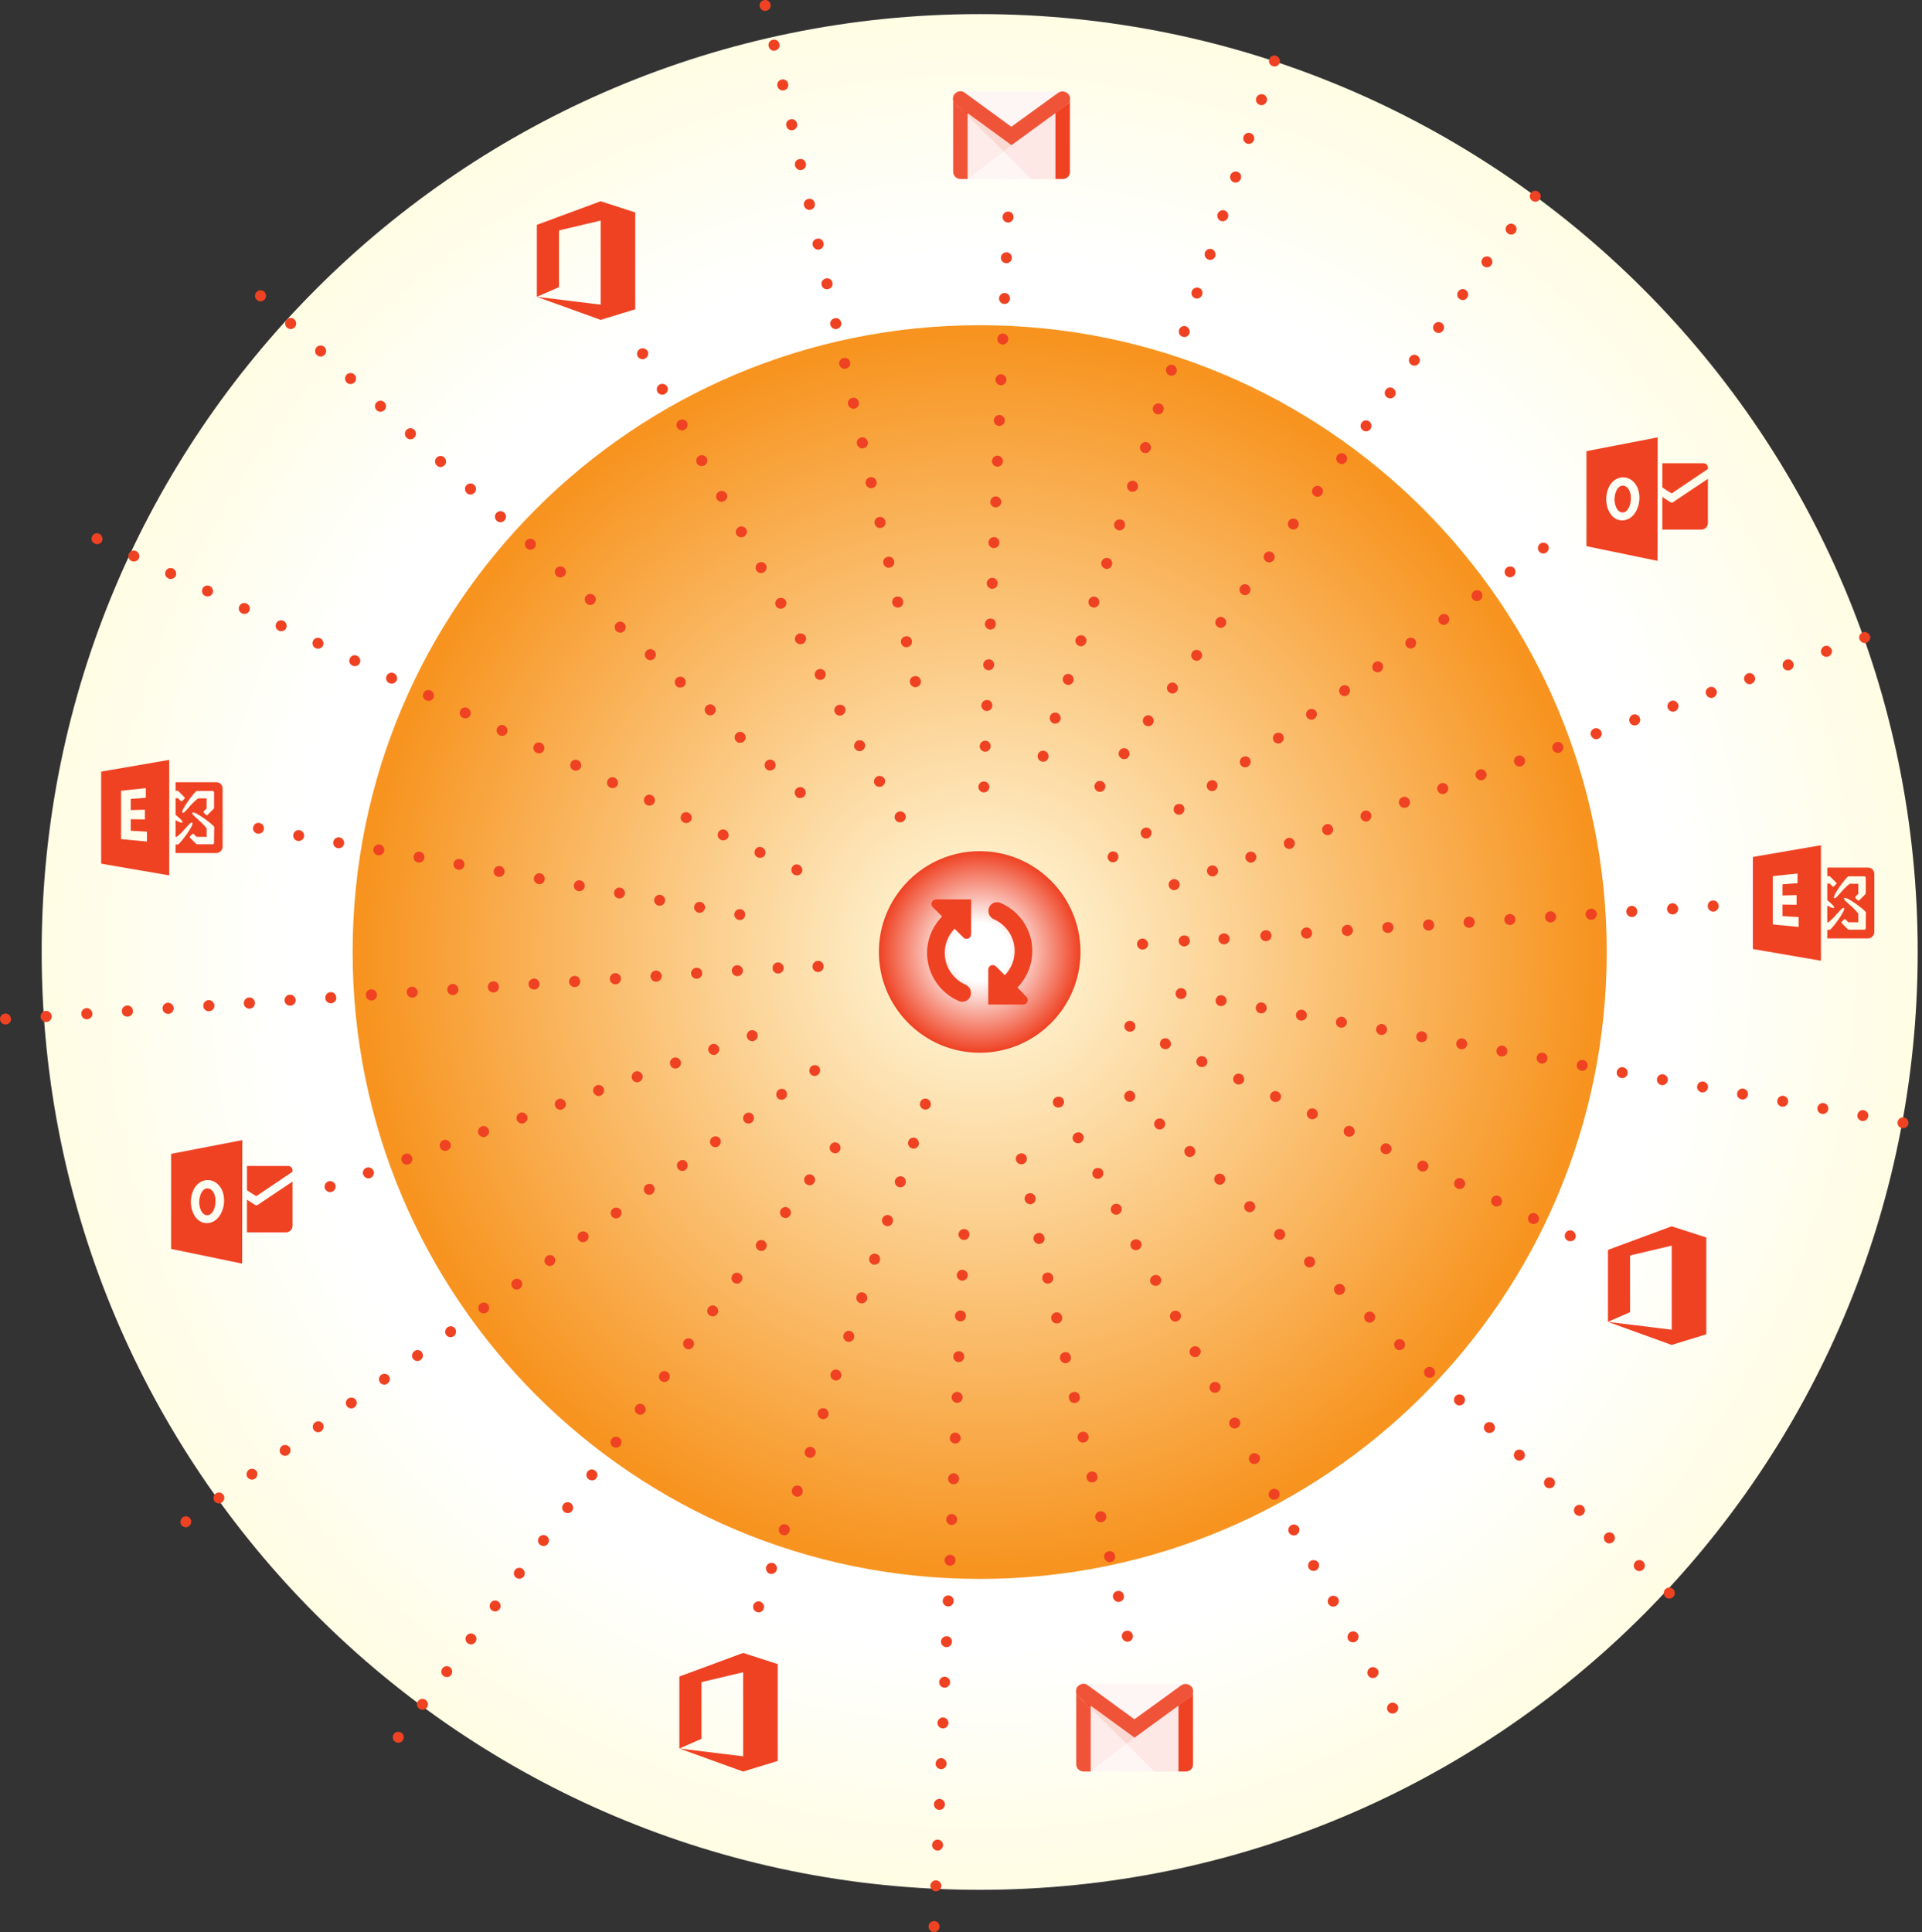 <svg width="767" height="771" viewBox="0 0 767 771" xmlns="http://www.w3.org/2000/svg" fill="none"><rect x="0" y="0" width="767" height="771" fill="#333333" stroke="none"/><path d="M765.289 379.894c0 206.646-167.573 374.263-374.33 374.263-206.684 0-374.331-167.543-374.331-374.263 0-206.721 167.573-374.263 374.331-374.263 206.757 0 374.33 167.542 374.33 374.263z" fill="url(#a)"/><path d="M640.685 379.894c0 137.863-111.765 249.682-249.727 249.682-137.888 0-249.727-111.745-249.727-249.682 0-137.863 111.765-249.608 249.727-249.608 137.888-.074 249.727 111.745 249.727 249.608z" fill="url(#b)" stroke="url(#c)" stroke-width="1.021" stroke-miterlimit="10"/><path d="M431.182 379.893c0 22.186-18.034 40.217-40.224 40.217-22.189 0-40.223-18.031-40.223-40.217 0-22.185 18.034-40.216 40.223-40.216 22.19 0 40.224 18.031 40.224 40.216z" fill="url(#d)"/><path d="M372.257 362.011l3.711 3.71c-3.785 3.859-6.012 9.127-6.012 14.544 0 8.607 5.27 16.027 12.691 19.217 2.3.965 4.824-.668 4.824-3.19v-.149c0-1.41-.891-2.597-2.152-3.19-4.899-2.152-8.312-7.049-8.312-12.688 0-3.636 1.41-7.049 3.933-9.646l3.488 3.487c1.187 1.187 3.117.371 3.117-1.336v-13.875h-13.878c-1.781 0-2.597 2.003-1.41 3.116zm33.767 32.055c3.785-3.859 5.937-9.127 5.937-14.543 0-8.608-5.195-16.028-12.69-19.218-2.301-.965-4.824.668-4.824 3.19v.149c0 1.41.89 2.597 2.152 3.19 4.898 2.152 8.312 7.049 8.312 12.689 0 3.635-1.41 7.049-3.933 9.646l-3.489-3.488c-1.187-1.187-3.116-.371-3.116 1.262v13.949h13.952c1.632 0 2.449-2.003 1.261-3.116l-3.562-3.71zM271.104 669.05v28.715l8.831-3.859v-22.63l16.624-3.933v33.538l-25.455-3.116 25.455 9.201 13.804-4.23v-38.658l-13.804-4.452-25.455 9.424zM641.666 498.794v28.715l8.831-3.858v-22.631l16.624-3.932v33.538l-25.455-3.117 25.455 9.201 13.803-4.229v-38.658l-13.803-4.452-25.455 9.423zM214.246 89.736v28.715l8.831-3.858v-22.631l16.624-3.933v33.538l-25.455-3.116 25.455 9.201 13.803-4.23v-38.657l-13.803-4.452-25.455 9.423zM67.538 340.345v-37.1l-27.162 4.675v36.729l27.162 4.674v-8.978zm-8.906-4.526l-10.316-.965v-19.292l9.87-1.039v3.859l-6.011.445v4.452l5.64-.148v3.858l-5.64-.074v4.6l6.457.371v3.933zM88.837 337.897v-23.299c0-1.336-1.113-2.449-2.449-2.449h-16.327v3.414h.668c.148 0 .297.074.445.148l2.449 2.449c.148.148.148.445 0 .593l-.891.891c-.148.148-.445.148-.594 0l-1.113-1.113h-.965v6.603c1.707 1.484 3.117 2.672 2.672 3.117-.297.297-1.336-.223-2.672-.965v6.678h.445c3.043-2.226 5.492-6.381 6.234-5.639.891.816-4.972 8.533-5.714 8.681h-.965v3.413h16.327c1.336-.074 2.449-1.187 2.449-2.522zm-3.414-3.933v2.374c0 .371-.297.594-.594.594h-6.086c-.148 0-.297-.074-.445-.148l-2.449-2.449c-.148-.148-.148-.445 0-.593l.891-.891c.148-.148.445-.148.594 0l1.113 1.113h4.007v-3.413c-2.226-3.042-6.382-5.491-5.64-6.233.816-.89 8.535 4.972 8.683 5.714l-.074 3.932zm0-15.359v3.71c0 .148-.074.297-.148.445l-2.449 2.449c-.148.148-.445.148-.594 0l-.891-.891c-.148-.148-.148-.445 0-.593l1.113-1.113v-4.007h-3.414c-3.043 2.226-5.492 6.381-6.234 5.713-.891-.816 4.972-8.533 5.714-8.681h6.308c.371 0 .594.297.594.593v2.375zM726.674 374.412v-37.1l-27.162 4.675v36.729l27.162 4.675v-8.979zm-8.906-4.526l-10.315-.964v-19.292l9.87-1.039v3.858l-6.011.445v4.452l5.64-.148v3.858l-5.64-.074v4.601l6.456.371v3.932zM747.973 371.964v-23.299c0-1.335-1.113-2.448-2.449-2.448h-16.327v3.413h.668c.149 0 .297.074.445.148l2.449 2.449c.149.148.149.445 0 .594l-.89.89c-.148.148-.445.148-.594 0l-1.113-1.113h-.965v6.604c1.707 1.484 3.117 2.671 2.672 3.116-.297.297-1.336-.222-2.672-.964v6.678h.446c3.042-2.226 5.491-6.382 6.233-5.64.891.817-4.972 8.533-5.714 8.682h-.965v3.413h16.327c1.336-.074 2.449-1.187 2.449-2.523zm-3.414-3.932v2.374c0 .371-.297.594-.593.594h-6.086c-.148 0-.297-.075-.445-.149l-2.449-2.448c-.149-.149-.149-.446 0-.594l.89-.89c.149-.149.446-.149.594 0l1.113 1.113h4.008v-3.414c-2.227-3.042-6.382-5.49-5.64-6.232.816-.891 8.534 4.971 8.683 5.713l-.075 3.933zm0-15.36v3.71c0 .149-.074.297-.148.445l-2.449 2.449c-.149.148-.445.148-.594 0l-.89-.89c-.149-.149-.149-.446 0-.594l1.113-1.113v-4.007h-3.414c-3.043 2.226-5.492 6.381-6.234 5.714-.89-.817 4.972-8.533 5.715-8.682h6.308c.371 0 .593.297.593.594v2.374zM102.789 477.021c.371-.223.742-.519.964-.668l12.988-8.755v-.594c0-.89-.742-1.707-1.707-1.707h-16.476v9.646c.965.668 2.375 1.633 3.192 2.078.519.297.593.371 1.039 0zm.964 3.191c-.222.148-.519.371-.816.593-.668.371-.816.223-1.41-.148-.742-.445-2.004-1.262-2.969-1.929v13.059h15.585c1.41 0 2.598-1.188 2.598-2.597v-17.66l-12.988 8.682zm-23.154 3.487c1.187 1.781 3.191 1.632 4.304-.148.742-1.113 1.113-2.82 1.113-4.23 0-.816-.074-1.558-.297-2.226-.371-1.41-1.187-2.3-2.004-2.671-1.484-.668-3.265.297-3.933 3.116-.594 2.078-.297 4.527.816 6.159zm-12.319 14.691l28.349 5.862.074-49.268-28.424 5.49v37.916zm8.386-22.111c1.41-4.526 5.047-6.084 8.089-5.046 1.707.594 3.265 2.078 4.082 4.304.371 1.039.594 2.3.594 3.562 0 2.226-.742 4.897-2.301 6.752-2.375 2.819-6.382 3.116-8.831.222-2.078-2.522-2.672-6.455-1.633-9.794zM667.605 196.583c.371-.222.742-.519.965-.668l12.987-8.755v-.594c0-.89-.742-1.706-1.707-1.706h-16.475v9.646c.965.667 2.375 1.632 3.191 2.077.519.297.594.371 1.039 0zm.965 3.191c-.223.148-.52.371-.817.593-.668.371-.816.223-1.41-.148-.742-.445-2.003-1.261-2.968-1.929v13.059h15.585c1.41 0 2.597-1.187 2.597-2.597v-17.66l-12.987 8.682zm-23.155 3.487c1.188 1.781 3.191 1.633 4.305-.148.742-1.113 1.113-2.82 1.113-4.23 0-.816-.074-1.558-.297-2.226-.371-1.409-1.187-2.3-2.004-2.671-1.484-.668-3.265.297-3.933 3.117-.594 2.077-.297 4.526.816 6.158zm-12.319 14.692l28.349 5.861.075-49.268-28.424 5.491v37.916zm8.386-22.112c1.41-4.526 5.046-6.084 8.089-5.045 1.707.593 3.266 2.077 4.082 4.303.371 1.039.594 2.3.594 3.562 0 2.226-.742 4.897-2.301 6.752-2.375 2.82-6.382 3.116-8.831.223-2.078-2.523-2.672-6.456-1.633-9.795zM392.738 311.852c-1.187-.074-2.226.89-2.301 2.078-.074 1.187.891 2.226 2.079 2.3h.074c1.188 0 2.153-.891 2.227-2.078.074-1.187-.817-2.226-2.079-2.3zM380.642 587.949c-1.187-.074-2.227.89-2.301 2.078-.074 1.187.891 2.226 2.079 2.3h.074c1.187 0 2.152-.891 2.227-2.078.074-1.261-.891-2.226-2.079-2.3zM379.901 604.199c-1.188-.074-2.227.89-2.301 2.077-.075 1.188.89 2.226 2.078 2.301h.074c1.188 0 2.153-.891 2.227-2.078.074-1.261-.891-2.226-2.078-2.3zM378.49 636.698c-1.187-.074-2.227.891-2.301 2.078-.074 1.187.891 2.226 2.079 2.3h.074c1.187 0 2.152-.89 2.227-2.077.074-1.262-.817-2.301-2.079-2.301zM379.232 620.449c-1.187-.075-2.227.89-2.301 2.077-.074 1.187.891 2.226 2.079 2.3h.074c1.188 0 2.152-.89 2.227-2.077.074-1.262-.891-2.3-2.079-2.3zM382.052 555.45c-1.187-.074-2.227.89-2.301 2.077-.074 1.188.891 2.226 2.078 2.301h.075c1.187 0 2.152-.891 2.226-2.078.075-1.187-.89-2.226-2.078-2.3zM382.72 539.2c-1.188-.074-2.227.89-2.301 2.078-.074 1.187.891 2.226 2.078 2.3h.074c1.188 0 2.153-.891 2.227-2.078.074-1.187-.89-2.226-2.078-2.3zM384.13 506.701c-1.187-.075-2.226.89-2.301 2.077-.074 1.187.891 2.226 2.079 2.3h.074c1.188 0 2.153-.89 2.227-2.077.074-1.187-.891-2.226-2.079-2.3zM383.388 522.95c-1.188-.074-2.227.891-2.301 2.078-.074 1.187.89 2.226 2.078 2.3h.074c1.188 0 2.153-.89 2.227-2.078.074-1.187-.816-2.225-2.078-2.3zM381.31 571.7c-1.188-.075-2.227.89-2.301 2.077-.075 1.187.89 2.226 2.078 2.3h.074c1.188 0 2.153-.89 2.227-2.077.074-1.187-.891-2.226-2.078-2.3zM375.002 717.873c-1.188-.075-2.227.89-2.301 2.077-.075 1.187.89 2.226 2.078 2.3h.074c1.188 0 2.153-.89 2.227-2.077.074-1.187-.891-2.226-2.078-2.3zM374.261 734.123c-1.188-.075-2.227.89-2.302 2.077-.074 1.187.891 2.226 2.079 2.3h.074c1.188 0 2.153-.89 2.227-2.077.074-1.187-.817-2.226-2.078-2.3zM373.592 750.372c-1.188-.074-2.227.891-2.301 2.078-.074 1.187.891 2.226 2.078 2.3h.075c1.187 0 2.152-.89 2.226-2.078.075-1.187-.89-2.226-2.078-2.3zM377.822 652.948c-1.188-.074-2.227.89-2.301 2.078-.074 1.187.891 2.226 2.078 2.3h.074c1.188 0 2.153-.891 2.227-2.078.075-1.261-.89-2.3-2.078-2.3zM372.85 766.622c-1.187-.074-2.226.891-2.301 2.078-.074 1.187.891 2.226 2.079 2.3h.074c1.188 0 2.153-.89 2.227-2.078.074-1.261-.817-2.226-2.079-2.3zM375.671 701.623c-1.188-.074-2.227.891-2.301 2.078-.075 1.187.89 2.226 2.078 2.3h.074c1.188 0 2.153-.89 2.227-2.078.074-1.187-.817-2.226-2.078-2.3zM377.081 669.124c-1.188-.075-2.227.89-2.301 2.077-.075 1.187.89 2.226 2.078 2.3h.074c1.188 0 2.153-.89 2.227-2.077.074-1.187-.816-2.226-2.078-2.3zM376.412 685.373c-1.188-.074-2.227.891-2.301 2.078-.074 1.187.891 2.226 2.078 2.3h.075c1.187 0 2.152-.89 2.226-2.077.075-1.188-.89-2.226-2.078-2.301zM400.977 116.93c-1.188-.074-2.227.89-2.301 2.077-.075 1.188.89 2.226 2.078 2.301h.074c1.188 0 2.153-.891 2.227-2.078.074-1.261-.891-2.3-2.078-2.3zM400.309 133.105c-1.188-.074-2.227.891-2.301 2.078-.075 1.187.89 2.226 2.078 2.3h.074c1.188 0 2.153-.89 2.227-2.077.074-1.188-.891-2.226-2.078-2.301zM398.899 165.605c-1.188-.075-2.227.89-2.301 2.077-.074 1.187.891 2.226 2.078 2.3h.074c1.188 0 2.153-.89 2.227-2.077.075-1.187-.89-2.226-2.078-2.3zM402.386 84.43c-1.187-.074-2.226.89-2.301 2.078-.074 1.187.891 2.226 2.079 2.3h.074c1.188 0 2.153-.89 2.227-2.078.074-1.261-.891-2.3-2.079-2.3zM399.567 149.355c-1.188-.074-2.227.89-2.301 2.077-.075 1.188.89 2.226 2.078 2.301h.074c1.188 0 2.153-.891 2.227-2.078.074-1.187-.891-2.226-2.078-2.3zM401.719 100.68c-1.188-.074-2.227.89-2.301 2.077-.075 1.188.89 2.226 2.078 2.301h.074c1.188 0 2.153-.891 2.227-2.078.074-1.261-.891-2.3-2.078-2.3zM384.798 490.451c-1.187-.074-2.227.89-2.301 2.077-.074 1.188.891 2.226 2.079 2.301h.074c1.187 0 2.152-.891 2.227-2.078.074-1.187-.817-2.226-2.079-2.3zM393.927 279.353c-1.188-.075-2.227.89-2.302 2.077-.074 1.187.891 2.226 2.079 2.3h.074c1.188 0 2.153-.89 2.227-2.077.074-1.262-.817-2.3-2.078-2.3zM394.668 263.103c-1.188-.074-2.227.89-2.301 2.077-.074 1.188.891 2.226 2.078 2.301h.075c1.187 0 2.152-.891 2.226-2.078.075-1.261-.89-2.3-2.078-2.3zM393.259 295.602c-1.188-.074-2.227.891-2.301 2.078-.075 1.187.89 2.226 2.078 2.3h.074c1.188 0 2.153-.89 2.227-2.077.074-1.262-.891-2.301-2.078-2.301zM395.337 246.853c-1.188-.074-2.227.891-2.301 2.078-.074 1.187.891 2.226 2.078 2.3h.074c1.188 0 2.153-.89 2.227-2.077.075-1.262-.816-2.301-2.078-2.301zM396.078 230.603c-1.188-.074-2.227.891-2.301 2.078-.074 1.187.891 2.226 2.078 2.3h.075c1.187 0 2.152-.89 2.226-2.077.075-1.262-.89-2.226-2.078-2.301zM397.488 198.104c-1.187-.074-2.226.891-2.301 2.078-.074 1.187.891 2.226 2.079 2.3h.074c1.188 0 2.153-.89 2.227-2.078.074-1.187-.891-2.226-2.079-2.3zM396.746 214.354c-1.187-.074-2.226.89-2.301 2.077-.074 1.188.891 2.226 2.079 2.301h.074c1.187 0 2.152-.891 2.227-2.078.074-1.261-.817-2.226-2.079-2.3zM398.156 181.855c-1.187-.075-2.227.89-2.301 2.077-.074 1.187.891 2.226 2.079 2.3h.074c1.187 0 2.152-.89 2.227-2.077.074-1.187-.817-2.226-2.079-2.3zM447.732 653.394c-.297-1.188.445-2.375 1.706-2.597 1.188-.297 2.375.519 2.598 1.706.297 1.187-.445 2.375-1.707 2.597-.148.074-.371.074-.594.074-.89-.148-1.781-.816-2.003-1.78zm-3.563-15.879c-.297-1.187.52-2.375 1.707-2.597 1.188-.297 2.375.519 2.598 1.707.297 1.187-.446 2.374-1.707 2.596-.149 0-.371.075-.594.075-.89-.149-1.781-.817-2.004-1.781zm-3.488-15.879c-.297-1.187.446-2.374 1.707-2.597 1.188-.297 2.375.52 2.598 1.707.297 1.187-.446 2.374-1.707 2.597-.149.074-.371.074-.594.074-.89-.149-1.781-.816-2.004-1.781zm-3.562-15.879c-.297-1.187.445-2.374 1.707-2.597 1.187-.296 2.375.446 2.597 1.633.297 1.187-.445 2.374-1.706 2.597-.149.074-.372.074-.594.074-.891 0-1.781-.742-2.004-1.707zm-3.488-15.878c-.297-1.188.52-2.375 1.707-2.597 1.187-.297 2.375.445 2.597 1.632.297 1.187-.445 2.374-1.632 2.597l-.594.074c-.965 0-1.855-.742-2.078-1.706zm-3.562-15.879c-.297-1.187.519-2.374 1.707-2.597 1.187-.297 2.375.445 2.597 1.632.297 1.188-.445 2.375-1.707 2.597-.148.075-.371.075-.593.075-.891 0-1.781-.742-2.004-1.707zm-3.488-15.879c-.297-1.187.445-2.374 1.707-2.597 1.187-.297 2.375.445 2.597 1.707.297 1.187-.445 2.374-1.707 2.597-.148.074-.371.074-.593.074-.965-.074-1.782-.742-2.004-1.781zm-3.562-15.879c-.297-1.187.519-2.374 1.707-2.596 1.187-.297 2.374.445 2.597 1.706.297 1.187-.445 2.374-1.707 2.597-.148.074-.371.074-.594.074-.89-.074-1.781-.742-2.003-1.781zm-3.488-15.878c-.297-1.187.519-2.375 1.707-2.597 1.187-.297 2.374.519 2.597 1.706.297 1.188-.445 2.375-1.633 2.597-.222.075-.371.075-.593.075-1.039-.075-1.856-.742-2.078-1.781zm-3.563-15.879c-.296-1.187.446-2.374 1.707-2.597 1.188-.297 2.375.519 2.598 1.707.297 1.187-.446 2.374-1.707 2.597-.149 0-.371.074-.594.074-.89-.074-1.781-.742-2.004-1.781zm-3.488-15.805c-.296-1.187.446-2.374 1.707-2.597 1.188-.296 2.375.52 2.598 1.707.297 1.187-.446 2.374-1.707 2.597-.149 0-.371.074-.594.074-.965-.148-1.781-.816-2.004-1.781zm-3.562-15.878c-.297-1.187.52-2.375 1.707-2.597 1.187-.297 2.375.519 2.598 1.706.296 1.188-.446 2.375-1.707 2.597-.149.075-.371.075-.594.075-.891-.149-1.781-.817-2.004-1.781zm-3.488-15.879c-.297-1.187.52-2.374 1.707-2.597 1.187-.297 2.375.445 2.597 1.632.297 1.188-.445 2.375-1.706 2.597-.149 0-.371.075-.594.075-.965-.075-1.781-.742-2.004-1.707zm-42.301-190.471c-.297-1.187.445-2.374 1.707-2.597 1.187-.296 2.374.446 2.597 1.707.297 1.187-.445 2.374-1.707 2.597-.148.074-.371.074-.594.074-.964-.074-1.781-.816-2.003-1.781zm-3.563-15.878c-.296-1.187.446-2.375 1.707-2.597 1.188-.297 2.375.445 2.598 1.632.297 1.187-.52 2.375-1.707 2.597-.148.074-.371.074-.594.074-.89 0-1.781-.742-2.004-1.706zm-3.488-15.879c-.296-1.187.52-2.374 1.707-2.597 1.188-.297 2.375.519 2.598 1.707.297 1.187-.445 2.374-1.633 2.597-.223.074-.371.074-.594.074-1.039-.074-1.855-.816-2.078-1.781zm-3.562-15.879c-.297-1.187.446-2.374 1.707-2.597 1.188-.297 2.375.52 2.598 1.707.296 1.187-.446 2.374-1.707 2.597-.149.074-.371.074-.594.074-.891-.074-1.781-.742-2.004-1.781zm-3.488-15.878c-.297-1.188.52-2.375 1.707-2.597 1.188-.297 2.375.519 2.598 1.706.296 1.187-.446 2.375-1.707 2.597-.149.074-.371.074-.594.074-.965-.074-1.781-.742-2.004-1.78zm-3.562-15.879c-.297-1.187.52-2.375 1.707-2.597 1.187-.297 2.375.519 2.597 1.706.297 1.188-.445 2.375-1.707 2.597-.148 0-.371.075-.593.075-.891-.075-1.781-.742-2.004-1.781zm-3.488-15.879c-.297-1.187.445-2.374 1.707-2.597 1.187-.297 2.375.519 2.597 1.707.297 1.187-.445 2.374-1.707 2.597-.148 0-.371.074-.593.074-.965-.074-1.781-.742-2.004-1.781zm-3.562-15.804c-.297-1.188.445-2.375 1.707-2.597 1.187-.297 2.374.519 2.597 1.706.297 1.187-.519 2.375-1.707 2.597-.148 0-.371.074-.593.074-.891-.148-1.782-.816-2.004-1.78zm-3.488-15.879c-.297-1.187.445-2.375 1.707-2.597 1.187-.297 2.374.445 2.597 1.632.297 1.187-.445 2.375-1.707 2.597-.148.074-.371.074-.593.074-.965-.074-1.782-.742-2.004-1.706zm-3.562-15.879c-.297-1.187.519-2.374 1.706-2.597 1.188-.297 2.375.445 2.598 1.632.297 1.188-.445 2.375-1.707 2.597-.148.075-.371.075-.594.075-.89-.075-1.781-.742-2.003-1.707zm-3.488-15.879c-.297-1.187.445-2.374 1.706-2.597 1.188-.296 2.375.446 2.598 1.633.297 1.187-.445 2.374-1.707 2.597-.148.074-.371.074-.594.074-.965 0-1.781-.742-2.003-1.707zm-3.563-15.878c-.297-1.187.446-2.374 1.707-2.597 1.188-.297 2.375.445 2.598 1.707.297 1.187-.446 2.374-1.707 2.597-.149.074-.371.074-.594.074-.891-.074-1.781-.816-2.004-1.781zm-3.488-15.879c-.297-1.187.52-2.374 1.707-2.597 1.188-.297 2.375.445 2.598 1.707.296 1.187-.446 2.374-1.633 2.597-.223.074-.371.074-.594.074-1.039-.074-1.855-.816-2.078-1.781zm-3.562-15.879c-.297-1.187.445-2.374 1.707-2.597 1.187-.297 2.375.445 2.597 1.707.297 1.187-.445 2.374-1.706 2.597-.149.074-.372.074-.594.074-.891-.074-1.781-.742-2.004-1.781zm-3.488-15.879c-.297-1.187.445-2.374 1.707-2.597 1.187-.297 2.375.519 2.597 1.707.297 1.187-.519 2.374-1.706 2.597-.149 0-.372.074-.594.074-.965-.074-1.781-.742-2.004-1.781zm-3.562-15.879c-.297-1.187.519-2.374 1.707-2.597 1.187-.297 2.375.519 2.597 1.707.297 1.187-.445 2.374-1.707 2.597-.148.074-.371.074-.593.074-.891-.074-1.782-.742-2.004-1.781zm-3.488-15.879c-.297-1.187.445-2.374 1.707-2.597 1.187-.297 2.375.519 2.597 1.707.297 1.187-.445 2.374-1.707 2.597-.148 0-.371.074-.593.074-.965-.074-1.782-.742-2.004-1.781zm-3.562-15.805c-.297-1.187.445-2.374 1.706-2.597 1.188-.297 2.375.445 2.598 1.632.297 1.187-.445 2.374-1.707 2.597-.148 0-.371.074-.594.074-.89-.074-1.781-.742-2.003-1.707zM759.056 450.235c-1.188-.223-2.004-1.336-1.781-2.523.222-1.187 1.335-2.003 2.523-1.781 1.187.223 2.004 1.336 1.781 2.523-.148 1.039-1.039 1.781-2.078 1.781h-.445zm-16.03-2.894c-1.188-.223-2.004-1.336-1.781-2.523.222-1.187 1.335-2.003 2.523-1.781 1.187.223 2.004 1.336 1.781 2.523-.223 1.039-1.039 1.781-2.078 1.781-.074.074-.297.074-.445 0zm-15.956-2.82c-1.187-.222-2.004-1.335-1.781-2.522.222-1.188 1.336-2.004 2.523-1.781 1.187.222 2.004 1.335 1.781 2.523-.222 1.038-1.039 1.78-2.078 1.78h-.445zm-16.03-2.893c-1.188-.223-2.004-1.336-1.781-2.523.222-1.187 1.336-2.004 2.523-1.781 1.187.223 2.004 1.336 1.781 2.523-.222 1.039-1.039 1.781-2.078 1.781-.148.074-.297 0-.445 0zm-16.03-2.894c-1.187-.223-2.004-1.336-1.781-2.523.222-1.187 1.336-2.003 2.523-1.781 1.187.223 2.004 1.336 1.781 2.523-.148 1.039-1.039 1.781-2.078 1.781-.074.074-.297.074-.445 0zm-15.956-2.82c-1.187-.222-2.004-1.335-1.781-2.523.223-1.187 1.336-2.003 2.523-1.78 1.188.222 2.004 1.335 1.781 2.522-.222 1.039-1.039 1.781-2.078 1.781h-.445zm-16.03-2.894c-1.187-.222-2.004-1.335-1.781-2.522.223-1.188 1.336-2.004 2.523-1.781 1.188.223 2.004 1.335 1.781 2.523-.222 1.038-1.039 1.78-2.078 1.78-.148.075-.297.075-.445 0zm-16.03-2.819c-1.187-.223-2.004-1.336-1.781-2.523.223-1.187 1.336-2.003 2.523-1.781 1.188.223 2.004 1.336 1.781 2.523-.148 1.039-1.039 1.781-2.078 1.781h-.445zm-15.956-2.894c-1.187-.222-2.004-1.335-1.781-2.523.223-1.187 1.336-2.003 2.523-1.78 1.188.222 2.004 1.335 1.781 2.522-.222 1.039-1.039 1.781-2.077 1.781h-.446zm-16.03-2.894c-1.187-.222-2.004-1.335-1.781-2.522.223-1.188 1.336-2.004 2.523-1.781 1.188.222 2.004 1.335 1.781 2.523-.148 1.038-1.039 1.78-2.078 1.78-.148.075-.296.075-.445 0zm-16.03-2.819c-1.187-.223-2.004-1.336-1.781-2.523.223-1.187 1.336-2.003 2.523-1.781 1.188.223 2.004 1.336 1.781 2.523-.148 1.039-1.039 1.781-2.078 1.781h-.445zm-16.03-2.894c-1.187-.223-2.004-1.336-1.781-2.523.223-1.187 1.336-2.003 2.523-1.781 1.188.223 2.004 1.336 1.781 2.523-.148 1.039-1.039 1.781-2.078 1.781-.074.074-.222 0-.445 0zm-15.956-2.82c-1.187-.222-2.003-1.335-1.781-2.522.223-1.188 1.336-2.004 2.523-1.781 1.188.222 2.004 1.335 1.782 2.523-.149 1.038-1.039 1.78-2.078 1.78h-.446zm-16.03-2.893c-1.187-.223-2.003-1.336-1.781-2.523.223-1.187 1.336-2.004 2.523-1.781 1.188.223 2.004 1.336 1.782 2.523-.149 1.039-1.039 1.781-2.078 1.781h-.446zm-16.03-2.894c-1.187-.223-2.003-1.336-1.781-2.523.223-1.187 1.336-2.003 2.523-1.781 1.188.223 2.004 1.336 1.782 2.523-.149 1.039-1.039 1.781-2.078 1.781-.075.074-.223.074-.446 0zm-15.955-2.82c-1.188-.222-2.004-1.335-1.782-2.523.223-1.187 1.336-2.003 2.524-1.78 1.187.222 2.003 1.335 1.781 2.522-.149 1.039-1.039 1.781-2.078 1.781h-.445zm-16.031-2.894c-1.187-.222-2.003-1.335-1.781-2.522.223-1.188 1.336-2.004 2.524-1.781 1.187.222 2.003 1.335 1.781 2.523-.149 1.038-1.039 1.78-2.078 1.78-.149.075-.297 0-.446 0zm-16.03-2.893c-1.187-.223-2.003-1.336-1.781-2.523.223-1.187 1.336-2.004 2.524-1.781 1.187.223 2.003 1.336 1.781 2.523-.149 1.039-1.039 1.781-2.078 1.781-.074.074-.297.074-.446 0zm-15.955-2.82c-1.188-.223-2.004-1.336-1.781-2.523.222-1.187 1.335-2.003 2.523-1.781 1.187.223 2.004 1.336 1.781 2.523-.148 1.039-1.039 1.781-2.078 1.781h-.445zm-176.108-31.535c-1.187-.222-2.004-1.335-1.781-2.523.223-1.187 1.336-2.003 2.523-1.78 1.188.222 2.004 1.335 1.781 2.522-.222 1.039-1.039 1.781-2.078 1.781h-.445zm-16.03-2.894c-1.187-.222-2.004-1.335-1.781-2.522.223-1.188 1.336-2.004 2.523-1.781 1.188.222 2.004 1.335 1.781 2.523-.222 1.038-1.039 1.78-2.078 1.78-.074.075-.222.075-.445 0zm-15.956-2.819c-1.187-.223-2.003-1.336-1.781-2.523.223-1.187 1.336-2.003 2.523-1.781 1.188.223 2.004 1.336 1.781 2.523-.148 1.039-1.038 1.781-2.077 1.781h-.446zm-16.03-2.894c-1.187-.223-2.004-1.336-1.781-2.523.223-1.187 1.336-2.003 2.523-1.781 1.188.223 2.004 1.336 1.781 2.523-.148 1.039-1.039 1.781-2.077 1.781-.149.074-.297 0-.446 0zm-16.03-2.894c-1.187-.222-2.004-1.335-1.781-2.523.223-1.187 1.336-2.003 2.523-1.78 1.188.222 2.004 1.335 1.781 2.522-.148 1.039-1.039 1.781-2.078 1.781-.074.074-.222.074-.445 0zm-15.956-2.819c-1.187-.223-2.003-1.336-1.781-2.523.223-1.187 1.336-2.004 2.524-1.781 1.187.223 2.003 1.336 1.781 2.523-.149 1.039-1.039 1.781-2.078 1.781h-.446zm-16.03-2.894c-1.187-.223-2.003-1.336-1.781-2.523.223-1.187 1.336-2.003 2.523-1.781 1.188.223 2.004 1.336 1.782 2.523-.149 1.039-1.039 1.781-2.078 1.781-.149.074-.297.074-.446 0zm-16.03-2.82c-1.187-.222-2.003-1.335-1.781-2.523.223-1.187 1.336-2.003 2.523-1.78 1.188.222 2.004 1.335 1.782 2.522-.149 1.039-1.039 1.781-2.078 1.781h-.446zm-15.955-2.894c-1.188-.222-2.004-1.335-1.782-2.522.223-1.188 1.336-2.004 2.524-1.781 1.187.222 2.003 1.335 1.781 2.523-.149 1.038-1.039 1.78-2.078 1.78-.149.075-.297 0-.445 0zm-16.03-2.893c-1.188-.223-2.004-1.336-1.782-2.523.223-1.187 1.336-2.003 2.524-1.781 1.187.223 2.003 1.336 1.781 2.523-.149 1.039-1.039 1.781-2.078 1.781-.149.074-.297.074-.445 0zm-16.03-2.82c-1.188-.222-2.004-1.335-1.782-2.523.223-1.187 1.336-2.003 2.524-1.78 1.187.222 2.003 1.335 1.781 2.522-.149 1.039-1.039 1.781-2.078 1.781h-.445zm-15.956-2.894c-1.188-.222-2.004-1.335-1.781-2.522.222-1.188 1.335-2.004 2.523-1.781 1.187.222 2.004 1.335 1.781 2.523-.148 1.038-1.039 1.78-2.078 1.78-.148.075-.297 0-.445 0zm-16.03-2.893c-1.188-.223-2.004-1.336-1.781-2.523.222-1.187 1.335-2.004 2.523-1.781 1.187.223 2.004 1.336 1.781 2.523-.148 1.039-1.039 1.781-2.078 1.781-.148.074-.297.074-.445 0zM465.989 414.545c-1.114-.52-2.376-.074-2.895 1.039-.52 1.113-.074 2.374 1.039 2.893.297.149.594.223.965.223.816 0 1.633-.445 2.004-1.261.445-1.039 0-2.375-1.113-2.894zM451.814 407.57c-1.114-.519-2.376-.074-2.895 1.039-.52 1.113-.074 2.374 1.039 2.894.297.148.594.222.965.222.817 0 1.633-.445 2.004-1.261.446-1.039 0-2.375-1.113-2.894zM215.965 296.493c-1.114-.519-2.376-.074-2.895 1.039-.52 1.113-.074 2.375 1.039 2.894.297.148.594.223.965.223.817 0 1.633-.446 2.004-1.262.446-1.113 0-2.374-1.113-2.894zM230.658 303.394c-1.113-.52-2.375-.075-2.894 1.038-.52 1.113-.075 2.375 1.039 2.894.297.149.594.223.965.223.816 0 1.633-.445 2.004-1.262.445-1.038 0-2.374-1.114-2.893zM201.271 289.519c-1.114-.52-2.376-.075-2.895 1.038-.52 1.113-.075 2.375 1.039 2.894.297.149.594.223.965.223.816 0 1.633-.445 2.004-1.262.445-1.113 0-2.374-1.113-2.893zM304.204 338.193c-1.114-.519-2.376-.074-2.895 1.039-.52 1.113-.074 2.374 1.039 2.894.297.148.594.222.965.222.816 0 1.633-.445 2.004-1.261.445-1.039-.074-2.374-1.113-2.894zM245.353 310.369c-1.113-.52-2.375-.075-2.895 1.038-.519 1.113-.074 2.375 1.039 2.894.297.148.594.223.965.223.817 0 1.633-.446 2.004-1.262.446-1.038 0-2.374-1.113-2.893zM289.51 331.219c-1.113-.52-2.375-.075-2.895 1.038s-.074 2.375 1.039 2.894c.297.149.594.223.965.223.817 0 1.633-.445 2.004-1.262.446-1.038-.074-2.374-1.113-2.893zM274.741 324.318c-1.113-.519-2.375-.074-2.895 1.039-.519 1.113-.074 2.374 1.039 2.894.297.148.594.222.965.222.817 0 1.633-.445 2.004-1.261.52-1.113 0-2.375-1.113-2.894zM260.047 317.343c-1.113-.519-2.375-.074-2.895 1.039-.519 1.113-.074 2.374 1.04 2.894.297.148.593.222.965.222.816 0 1.633-.445 2.004-1.261.519-1.113 0-2.374-1.114-2.894zM186.576 282.544c-1.113-.52-2.375-.075-2.895 1.038-.519 1.113-.074 2.375 1.04 2.894.297.149.593.223.965.223.816 0 1.633-.445 2.004-1.262.445-1.038 0-2.374-1.114-2.893zM69.023 226.894c-1.113-.52-2.375-.075-2.895 1.038s-.074 2.375 1.039 2.894c.297.149.594.223.965.223.817 0 1.633-.445 2.004-1.262.445-1.038 0-2.374-1.113-2.893zM54.329 219.919c-1.113-.519-2.375-.074-2.895 1.039s-.074 2.374 1.039 2.894c.297.148.594.222.965.222.816 0 1.633-.445 2.004-1.261.445-1.039 0-2.375-1.114-2.894zM83.717 233.869c-1.113-.52-2.375-.074-2.895 1.039s-.074 2.374 1.039 2.893c.297.149.594.223.965.223.816 0 1.633-.445 2.004-1.261.445-1.113 0-2.375-1.113-2.894zM39.635 213.019c-1.113-.52-2.375-.075-2.895 1.038s-.074 2.375 1.039 2.894c.297.149.594.223.965.223.816 0 1.633-.445 2.004-1.262.445-1.113-.074-2.374-1.113-2.893zM127.8 254.719c-1.114-.52-2.376-.075-2.895 1.038-.52 1.113-.074 2.375 1.039 2.894.297.149.594.223.965.223.816 0 1.633-.445 2.004-1.262.445-1.038 0-2.374-1.113-2.893zM171.883 275.569c-1.114-.519-2.376-.074-2.895 1.039-.52 1.113-.074 2.374 1.039 2.893.297.149.594.223.965.223.816 0 1.633-.445 2.004-1.261.445-1.039 0-2.375-1.113-2.894zM142.493 261.693c-1.113-.519-2.375-.074-2.895 1.039-.519 1.113-.074 2.375 1.04 2.894.297.148.593.223.965.223.816 0 1.633-.446 2.004-1.262.445-1.113 0-2.374-1.114-2.894zM98.411 240.843c-1.113-.519-2.375-.074-2.895 1.039s-.074 2.375 1.039 2.894c.297.148.594.223.965.223.817 0 1.633-.446 2.004-1.262.445-1.113 0-2.374-1.113-2.894zM113.105 247.744c-1.113-.519-2.375-.074-2.894 1.039-.52 1.113-.075 2.374 1.039 2.894.297.148.594.222.965.222.816 0 1.633-.445 2.004-1.261.445-1.039 0-2.375-1.114-2.894zM157.187 268.668c-1.113-.519-2.375-.074-2.894 1.039-.52 1.113-.075 2.375 1.039 2.894.297.148.594.223.965.223.816 0 1.633-.446 2.004-1.262.445-1.113 0-2.374-1.114-2.894zM612.855 484.293c-1.113-.52-2.375-.075-2.895 1.038-.519 1.113-.074 2.375 1.04 2.894.297.149.593.223.965.223.816 0 1.633-.445 2.004-1.262.445-1.113-.074-2.374-1.114-2.893zM627.55 491.193c-1.113-.519-2.375-.074-2.895 1.039-.519 1.113-.074 2.374 1.039 2.894.297.148.594.222.965.222.817 0 1.633-.445 2.005-1.261.445-1.039-.075-2.375-1.114-2.894zM583.394 470.343c-1.114-.52-2.375-.074-2.895 1.039s-.074 2.374 1.039 2.893c.297.149.594.223.965.223.817 0 1.633-.445 2.004-1.261.52-1.039 0-2.375-1.113-2.894zM598.161 477.318c-1.113-.52-2.375-.074-2.895 1.039-.519 1.113-.074 2.374 1.04 2.893.296.149.593.223.964.223.817 0 1.633-.445 2.005-1.261.445-1.039-.075-2.375-1.114-2.894zM524.616 442.518c-1.113-.519-2.375-.074-2.894 1.039-.52 1.113-.075 2.374 1.039 2.894.297.148.594.222.965.222.816 0 1.633-.445 2.004-1.261.445-1.039 0-2.374-1.114-2.894zM509.923 435.618c-1.113-.52-2.375-.075-2.895 1.038s-.074 2.375 1.039 2.894c.297.149.594.223.965.223.817 0 1.633-.445 2.004-1.262.446-1.113 0-2.374-1.113-2.893zM480.534 421.668c-1.113-.519-2.375-.074-2.895 1.039-.519 1.113-.074 2.374 1.039 2.894.297.148.594.222.965.222.817 0 1.633-.445 2.004-1.261.446-1.039 0-2.374-1.113-2.894zM495.228 428.643c-1.114-.52-2.376-.074-2.895 1.039-.52 1.112-.074 2.374 1.039 2.893.297.149.594.223.965.223.816 0 1.633-.445 2.004-1.262.445-1.113 0-2.374-1.113-2.893zM539.311 449.493c-1.114-.52-2.376-.074-2.895 1.039-.52 1.113-.075 2.374 1.039 2.893.297.149.594.223.965.223.816 0 1.633-.445 2.004-1.261.445-1.039 0-2.375-1.113-2.894zM318.898 345.168c-1.114-.519-2.376-.074-2.895 1.039-.52 1.113-.074 2.374 1.039 2.894.297.148.594.222.965.222.817 0 1.633-.445 2.004-1.261.446-1.113-.074-2.375-1.113-2.894zM568.698 463.368c-1.113-.519-2.375-.074-2.894 1.039-.52 1.113-.075 2.374 1.039 2.894.297.148.594.222.965.222.816 0 1.633-.445 2.004-1.261.519-1.039 0-2.375-1.114-2.894zM554.005 456.468c-1.114-.52-2.375-.075-2.895 1.038s-.074 2.375 1.039 2.894c.297.149.594.223.965.223.817 0 1.633-.445 2.004-1.262.52-1.113 0-2.374-1.113-2.893zM129.654 474.275c-.445-1.113.223-2.374 1.336-2.819 1.113-.445 2.375.222 2.82 1.335.445 1.113-.223 2.375-1.336 2.82-.222.074-.445.148-.668.148-.89 0-1.781-.593-2.152-1.484zm15.288-5.49c-.445-1.113.148-2.375 1.336-2.82 1.113-.371 2.375.223 2.82 1.336.445 1.113-.223 2.374-1.336 2.819-.223.074-.445.149-.668.149-.89 0-1.781-.594-2.152-1.484zm15.362-5.491c-.445-1.113.149-2.374 1.336-2.82 1.113-.445 2.375.149 2.82 1.336.371 1.113-.223 2.374-1.336 2.819-.222.075-.445.149-.668.149-.964 0-1.855-.52-2.152-1.484zm15.288-5.491c-.445-1.113.223-2.374 1.336-2.819 1.113-.446 2.375.222 2.82 1.335.445 1.113-.149 2.375-1.336 2.82-.223.074-.445.148-.668.148-.965 0-1.855-.519-2.152-1.484zm15.288-5.491c-.445-1.113.223-2.374 1.336-2.819 1.113-.445 2.375.148 2.82 1.335.445 1.113-.223 2.375-1.336 2.82-.223.074-.445.148-.668.148-.89 0-1.781-.519-2.152-1.484zm15.362-5.416c-.445-1.113.223-2.375 1.336-2.82 1.113-.445 2.375.223 2.82 1.336.445 1.113-.223 2.374-1.336 2.819-.223.075-.445.149-.668.149-.965 0-1.855-.594-2.152-1.484zm15.288-5.491c-.445-1.113.148-2.374 1.336-2.82 1.113-.445 2.375.223 2.82 1.336.445 1.113-.223 2.374-1.336 2.82-.223.074-.445.148-.668.148-.965 0-1.855-.594-2.152-1.484zm15.288-5.491c-.446-1.113.148-2.374 1.336-2.819 1.113-.446 2.374.222 2.82 1.335.371 1.113-.223 2.375-1.336 2.82-.223.074-.445.148-.668.148-.891 0-1.781-.593-2.152-1.484zm15.362-5.491c-.371-1.113.222-2.374 1.336-2.819 1.113-.445 2.374.222 2.82 1.335.445 1.113-.223 2.375-1.336 2.82-.223.074-.445.148-.668.148-.965 0-1.855-.519-2.152-1.484zm15.288-5.49c-.446-1.113.222-2.375 1.336-2.82 1.113-.445 2.374.223 2.82 1.336.445 1.113-.149 2.374-1.336 2.819-.223.074-.445.149-.668.149-.965 0-1.855-.52-2.152-1.484zm15.288-5.417c-.446-1.113.222-2.374 1.335-2.819 1.114-.446 2.375.222 2.821 1.335.445 1.113-.223 2.374-1.336 2.82-.223.074-.446.148-.668.148-.965 0-1.781-.593-2.152-1.484zm15.362-5.491c-.446-1.113.222-2.374 1.336-2.819 1.113-.371 2.374.222 2.82 1.335.371 1.113-.223 2.375-1.336 2.82-.223.074-.445.148-.668.148-.965 0-1.855-.593-2.152-1.484zm168.389-60.25c-.445-1.113.149-2.374 1.336-2.819 1.113-.446 2.375.222 2.82 1.335.371 1.113-.223 2.375-1.336 2.82-.222.074-.445.148-.668.148-.964 0-1.855-.593-2.152-1.484zm15.288-5.491c-.445-1.113.148-2.374 1.336-2.819 1.113-.371 2.375.222 2.82 1.335.445 1.113-.148 2.375-1.336 2.82-.223.074-.445.148-.668.148-.965 0-1.781-.593-2.152-1.484zm15.288-5.49c-.445-1.113.223-2.375 1.336-2.82 1.113-.445 2.375.148 2.82 1.336.445 1.113-.223 2.374-1.336 2.819-.223.074-.445.149-.668.149-.891 0-1.781-.594-2.152-1.484zm15.362-5.491c-.445-1.113.223-2.374 1.336-2.82 1.113-.445 2.375.223 2.82 1.336.445 1.113-.223 2.374-1.336 2.819-.223.075-.445.149-.668.149-.965 0-1.855-.52-2.152-1.484zm15.288-5.491c-.445-1.113.223-2.374 1.336-2.819 1.113-.446 2.375.148 2.82 1.335.445 1.113-.223 2.375-1.336 2.82-.223.074-.445.148-.668.148-.965 0-1.781-.519-2.152-1.484zm15.288-5.416c-.371-1.113.222-2.375 1.336-2.82 1.113-.445 2.374.223 2.82 1.336.371 1.113-.223 2.374-1.336 2.819-.223.074-.445.149-.668.149-.891 0-1.781-.594-2.152-1.484zm15.362-5.491c-.445-1.113.148-2.375 1.336-2.82 1.113-.445 2.375.223 2.82 1.336.445 1.113-.149 2.374-1.336 2.819-.223.075-.445.149-.668.149-.965 0-1.855-.594-2.152-1.484zm15.288-5.491c-.446-1.113.222-2.374 1.336-2.82 1.113-.445 2.374.223 2.82 1.336.445 1.113-.223 2.374-1.336 2.82-.223.074-.445.148-.668.148-.965 0-1.855-.594-2.152-1.484zm15.288-5.491c-.446-1.113.222-2.374 1.335-2.819 1.114-.446 2.375.222 2.821 1.335.445 1.113-.223 2.375-1.336 2.82-.223.074-.446.148-.668.148-.891 0-1.781-.593-2.152-1.484zm15.362-5.491c-.446-1.113.148-2.374 1.336-2.819 1.113-.445 2.374.222 2.82 1.335.445 1.113-.223 2.375-1.336 2.82-.223.074-.445.148-.668.148-.965 0-1.855-.519-2.152-1.484zm15.288-5.416c-.446-1.113.222-2.375 1.335-2.82 1.114-.445 2.375.223 2.821 1.336.371 1.113-.223 2.374-1.336 2.819-.223.075-.446.149-.668.149-.965-.074-1.856-.594-2.152-1.484zm15.288-5.491c-.446-1.113.148-2.374 1.335-2.819 1.114-.371 2.375.222 2.82 1.335.446 1.113-.148 2.374-1.335 2.82-.223.074-.446.148-.668.148-.891 0-1.781-.594-2.152-1.484zm15.362-5.491c-.371-1.113.222-2.374 1.335-2.819 1.114-.445 2.375.148 2.821 1.335.445 1.113-.223 2.375-1.336 2.82-.223.074-.446.148-.668.148-.965 0-1.856-.593-2.152-1.484zm15.288-5.49c-.446-1.113.222-2.375 1.335-2.82 1.114-.445 2.375.223 2.82 1.336.446 1.113-.222 2.374-1.335 2.819-.223.074-.446.149-.668.149-.965 0-1.856-.594-2.152-1.484zm15.287-5.491c-.445-1.113.149-2.375 1.336-2.82 1.113-.445 2.375.149 2.82 1.336.446 1.113-.222 2.374-1.336 2.819-.222.075-.445.149-.667.149-.891 0-1.782-.52-2.153-1.484zm15.288-5.491c-.445-1.113.223-2.374 1.336-2.82 1.113-.445 2.375.223 2.82 1.336.445 1.113-.222 2.374-1.336 2.82-.222.074-.445.148-.668.148-.89 0-1.781-.519-2.152-1.484zm15.362-5.491c-.371-1.113.223-2.374 1.336-2.819 1.113-.446 2.375.148 2.82 1.335.446 1.113-.148 2.375-1.335 2.82-.223.074-.446.148-.668.148-.965.074-1.856-.519-2.153-1.484zm15.288-5.416c-.371-1.113.223-2.375 1.336-2.82 1.113-.445 2.375.223 2.82 1.336.445 1.113-.148 2.374-1.336 2.819-.222.074-.445.149-.668.149-.964 0-1.855-.594-2.152-1.484zm15.288-5.491c-.445-1.113.223-2.375 1.336-2.82 1.113-.445 2.375.223 2.82 1.336.445 1.113-.223 2.374-1.336 2.819-.222.075-.445.149-.668.149-.89 0-1.781-.594-2.152-1.484zM664.656 637.366c-.89-.816-.965-2.226-.148-3.116.816-.891 2.226-.965 3.117-.149.89.817.964 2.226.148 3.117-.445.445-1.039.742-1.633.742-.519 0-1.039-.149-1.484-.594zm-11.948-10.981c-.891-.817-.965-2.226-.149-3.117.817-.89 2.227-.964 3.117-.148.891.816.965 2.226.149 3.116-.446.445-1.039.742-1.633.742-.519 0-1.039-.222-1.484-.593zm-11.948-11.056c-.891-.816-.965-2.226-.149-3.117.816-.89 2.226-.964 3.117-.148s.965 2.226.148 3.116c-.445.446-1.039.742-1.632.742-.52 0-1.039-.148-1.484-.593zm-11.949-10.982c-.89-.816-.965-2.226-.148-3.116.816-.89 2.226-.965 3.117-.148.89.816.965 2.226.148 3.116-.445.445-1.039.742-1.633.742-.519 0-1.113-.223-1.484-.594zm-11.948-10.981c-.891-.816-.965-2.226-.148-3.117.816-.89 2.226-.964 3.116-.148.891.816.965 2.226.149 3.116-.445.446-1.039.668-1.633.668-.519 0-1.113-.148-1.484-.519zm-12.023-11.056c-.89-.816-.964-2.226-.148-3.116.816-.891 2.226-.965 3.117-.149.89.816.965 2.226.148 3.117-.445.445-1.039.742-1.632.742-.52 0-1.039-.223-1.485-.594zm-11.948-10.982c-.89-.816-.965-2.225-.148-3.116.816-.89 2.226-.965 3.117-.148.89.816.964 2.226.148 3.116-.445.445-1.039.668-1.633.668-.519 0-1.039-.149-1.484-.52zm-11.948-11.055c-.891-.816-.965-2.226-.149-3.117.817-.89 2.227-.964 3.117-.148.891.816.965 2.226.149 3.116-.445.446-1.039.742-1.633.742-.519 0-1.039-.222-1.484-.593zm-11.949-10.982c-.89-.816-.964-2.226-.148-3.116.816-.891 2.226-.965 3.117-.149.891.817.965 2.226.148 3.117-.445.445-1.039.668-1.632.668-.52.074-1.039-.149-1.485-.52zm-11.948-11.056c-.89-.816-.965-2.226-.148-3.116.816-.89 2.226-.965 3.117-.148.89.816.964 2.226.148 3.116-.445.445-1.039.668-1.633.668-.519.074-1.039-.074-1.484-.52zm-11.948-10.981c-.891-.816-.965-2.226-.148-3.117.816-.89 2.226-.964 3.116-.148.891.816.965 2.226.149 3.116-.445.446-1.039.742-1.633.742-.519 0-1.113-.222-1.484-.593zm-12.023-11.056c-.89-.816-.964-2.226-.148-3.116.816-.891 2.226-.965 3.117-.149.89.817.965 2.226.148 3.117-.445.445-1.039.667-1.632.667-.52.075-1.039-.074-1.485-.519zm-11.948-10.981c-.89-.817-.965-2.226-.148-3.117.816-.89 2.226-.964 3.117-.148.89.816.964 2.226.148 3.116-.445.445-1.039.742-1.633.742-.519 0-1.039-.222-1.484-.593zm-11.948-10.982c-.891-.816-.965-2.226-.149-3.116.817-.891 2.227-.965 3.117-.149.891.816.965 2.226.149 3.117-.446.445-1.039.742-1.633.742-.519-.075-1.039-.223-1.484-.594zm-11.948-11.056c-.891-.816-.965-2.226-.149-3.116.816-.891 2.226-.965 3.117-.149.891.817.965 2.226.148 3.117-.445.445-1.039.742-1.632.742-.52 0-1.039-.223-1.484-.594zm-11.949-10.981c-.89-.816-.965-2.226-.148-3.117.816-.89 2.226-.964 3.117-.148.89.816.964 2.226.148 3.116-.445.445-1.039.742-1.633.742-.519-.074-1.039-.222-1.484-.593zm-11.948-11.056c-.891-.816-.965-2.226-.149-3.116.817-.891 2.227-.965 3.117-.149.891.816.965 2.226.149 3.117-.445.445-1.039.742-1.633.742-.519 0-1.113-.223-1.484-.594zm-12.023-10.982c-.89-.816-.964-2.226-.148-3.116.816-.89 2.226-.965 3.117-.148.89.816.965 2.226.148 3.116-.445.445-1.039.742-1.632.742-.52 0-1.039-.223-1.485-.594zm-11.948-11.055c-.89-.817-.965-2.226-.148-3.117.816-.89 2.226-.964 3.117-.148.89.816.964 2.226.148 3.116-.445.445-1.039.742-1.633.742-.519 0-1.039-.148-1.484-.593zm-131.505-121.168c-.891-.817-.965-2.226-.149-3.117.816-.89 2.227-.964 3.117-.148.891.816.965 2.226.148 3.116-.445.445-1.038.668-1.632.668-.594.074-1.113-.074-1.484-.519zm-12.023-10.982c-.891-.816-.965-2.226-.148-3.116.816-.891 2.226-.965 3.117-.149.89.816.964 2.226.148 3.117-.445.445-1.039.667-1.633.667-.519.075-1.039-.148-1.484-.519zm-11.948-11.056c-.891-.816-.965-2.226-.149-3.116.817-.89 2.227-.965 3.117-.149.891.817.965 2.226.149 3.117-.446.445-1.039.668-1.633.668-.52.074-1.039-.075-1.484-.52zm-11.949-10.981c-.89-.816-.964-2.226-.148-3.117.816-.89 2.226-.964 3.117-.148.89.816.965 2.226.148 3.116-.445.446-1.039.742-1.632.742-.52 0-1.039-.222-1.485-.593zm-11.948-11.056c-.89-.816-.965-2.226-.148-3.116.816-.891 2.226-.965 3.117-.149.89.816.964 2.226.148 3.117-.445.445-1.039.667-1.633.667-.519.075-1.039-.074-1.484-.519zm-11.948-10.982c-.891-.816-.965-2.226-.149-3.116.817-.89 2.227-.965 3.117-.148.891.816.965 2.226.149 3.116-.446.445-1.039.742-1.633.742-.519 0-1.113-.223-1.484-.594zm-12.023-10.981c-.89-.816-.964-2.226-.148-3.116.816-.891 2.226-.965 3.117-.149.89.816.965 2.226.148 3.116-.445.446-1.039.742-1.632.742-.52-.074-1.039-.222-1.485-.593zm-11.948-11.056c-.891-.816-.965-2.226-.148-3.116.816-.891 2.226-.965 3.117-.149.89.817.964 2.226.148 3.117-.445.445-1.039.742-1.633.742-.519 0-1.039-.223-1.484-.594zm-11.948-10.981c-.891-.817-.965-2.226-.149-3.117.817-.89 2.227-.964 3.117-.148.891.816.965 2.226.149 3.116-.446.445-1.039.742-1.633.742-.52 0-1.039-.222-1.484-.593zm-11.949-11.056c-.89-.816-.964-2.226-.148-3.117.816-.89 2.226-.964 3.117-.148.89.816.965 2.226.148 3.116-.445.446-1.039.742-1.632.742-.52 0-1.039-.222-1.485-.593zm-11.948-10.982c-.89-.816-.965-2.226-.148-3.116.816-.891 2.226-.965 3.117-.148.89.816.964 2.225.148 3.116-.445.445-1.039.742-1.633.742-.519 0-1.039-.223-1.484-.594zm-11.948-11.055c-.891-.817-.965-2.226-.149-3.117.817-.89 2.227-.964 3.117-.148.891.816.965 2.226.149 3.116-.446.445-1.039.742-1.633.742-.519 0-1.113-.148-1.484-.593zm-11.948-10.982c-.891-.816-.965-2.226-.149-3.116.816-.891 2.226-.965 3.117-.149s.965 2.226.148 3.117c-.445.445-1.039.742-1.632.742-.594 0-1.113-.223-1.484-.594zm-12.023-11.056c-.891-.816-.965-2.226-.148-3.116.816-.891 2.226-.965 3.117-.149.89.817.964 2.226.148 3.117-.445.445-1.039.742-1.633.742-.519 0-1.039-.149-1.484-.594zm-11.948-10.981c-.891-.817-.965-2.226-.149-3.117.817-.89 2.227-.964 3.117-.148.891.816.965 2.226.149 3.116-.446.445-1.039.742-1.633.742-.52 0-1.039-.222-1.484-.593zm-11.949-11.056c-.89-.816-.964-2.226-.148-3.116.816-.891 2.226-.965 3.117-.149.89.816.965 2.226.148 3.117-.445.445-1.039.742-1.632.742-.52 0-1.039-.149-1.485-.594zm-11.948-10.982c-.89-.816-.965-2.226-.148-3.116.816-.89 2.226-.965 3.117-.148.89.816.964 2.226.148 3.116-.445.445-1.039.742-1.633.742-.519 0-1.039-.223-1.484-.594zm-11.948-10.981c-.891-.816-.965-2.226-.149-3.117.817-.89 2.227-.964 3.117-.148.891.816.965 2.226.149 3.116-.446.446-1.039.742-1.633.742-.519-.074-1.113-.222-1.484-.593zm-12.023-11.056c-.89-.816-.964-2.226-.148-3.116.816-.891 2.226-.965 3.117-.149.89.816.965 2.226.148 3.117-.445.445-1.039.742-1.632.742-.52 0-1.039-.223-1.485-.594zM472.444 373.29c-1.187.074-2.152 1.113-2.078 2.3.074 1.187 1.039 2.078 2.227 2.078h.148c1.188-.075 2.153-1.113 2.079-2.301-.075-1.261-1.114-2.226-2.376-2.077zM455.821 374.551c-1.188.074-2.153 1.113-2.078 2.3.074 1.188 1.039 2.078 2.226 2.078h.149c1.188-.074 2.152-1.113 2.078-2.3-.148-1.187-1.187-2.152-2.375-2.078zM196.744 391.617c-1.188.074-2.153 1.113-2.079 2.375.074 1.187 1.039 2.077 2.227 2.077h.148c1.188-.074 2.153-1.113 2.079-2.374-.074-1.262-1.114-2.152-2.375-2.078zM212.996 390.504c-1.188.074-2.153 1.113-2.079 2.3.074 1.187 1.039 2.078 2.227 2.078h.148c1.188-.074 2.153-1.113 2.005-2.375-.075-1.187-1.114-2.077-2.301-2.003zM180.565 392.656c-1.188.074-2.153 1.113-2.079 2.374.075 1.188 1.039 2.078 2.227 2.078h.149c1.187-.074 2.152-1.113 2.078-2.3-.149-1.336-1.188-2.226-2.375-2.152zM148.06 394.808c-1.188.074-2.153 1.113-2.078 2.374.074 1.187 1.039 2.078 2.226 2.078h.149c1.187-.074 2.152-1.113 2.078-2.375-.074-1.261-1.113-2.151-2.375-2.077zM164.312 393.769c-1.187.074-2.152 1.113-2.004 2.3.074 1.187 1.039 2.078 2.227 2.078h.148c1.188-.074 2.153-1.113 2.079-2.375-.223-1.187-1.262-2.077-2.45-2.003zM229.174 389.465c-1.188.074-2.153 1.113-2.078 2.375.074 1.187 1.039 2.077 2.226 2.077h.149c1.188-.074 2.152-1.113 2.078-2.3-.074-1.336-1.113-2.226-2.375-2.152zM261.68 387.313c-1.188.075-2.153 1.113-2.079 2.375.075 1.187 1.04 2.077 2.227 2.077h.149c1.187-.074 2.152-1.113 2.078-2.374-.148-1.261-1.188-2.152-2.375-2.078zM277.858 386.201c-1.188.074-2.153 1.113-2.078 2.3.074 1.187 1.039 2.077 2.226 2.077h.149c1.188-.074 2.152-1.113 2.078-2.3-.074-1.261-1.113-2.152-2.375-2.077zM245.427 388.352c-1.188.074-2.153 1.113-2.079 2.375.074 1.187 1.039 2.077 2.227 2.077h.149c1.187-.074 2.152-1.113 2.078-2.374-.074-1.262-1.188-2.152-2.375-2.078zM83.197 399.111c-1.188.074-2.153 1.113-2.078 2.375.074 1.187 1.039 2.077 2.227 2.077h.148c1.188-.074 2.153-1.113 2.078-2.374-.148-1.262-1.188-2.152-2.375-2.078zM18.261 403.415c-1.188.074-2.153 1.113-2.078 2.374.074 1.188 1.039 2.078 2.227 2.078h.148c1.188-.074 2.153-1.113 2.078-2.374-.074-1.262-1.188-2.152-2.375-2.078zM50.692 401.263c-1.188.074-2.152 1.113-2.078 2.375.074 1.187 1.039 2.077 2.227 2.077h.148c1.188-.074 2.153-1.113 2.078-2.3-.074-1.336-1.113-2.226-2.375-2.152zM34.513 402.302c-1.188.074-2.153 1.113-2.078 2.374.074 1.187 1.039 2.078 2.227 2.078h.148c1.188-.075 2.153-1.113 2.078-2.375-.148-1.187-1.188-2.152-2.375-2.077zM2.082 404.454c-1.188.074-2.153 1.113-2.078 2.3.074 1.187 1.039 2.077 2.227 2.077h.148c1.188-.074 2.153-1.113 2.004-2.3-.074-1.187-1.113-2.151-2.301-2.077zM115.629 396.959c-1.188.075-2.153 1.113-2.078 2.301.074 1.187 1.039 2.077 2.226 2.077h.149c1.188-.074 2.152-1.113 2.078-2.3-.074-1.261-1.187-2.152-2.375-2.078zM131.881 395.921c-1.188.074-2.153 1.113-2.078 2.374.074 1.187 1.039 2.078 2.227 2.078h.148c1.188-.074 2.153-1.113 2.004-2.375-.074-1.261-1.113-2.151-2.301-2.077zM66.944 400.15c-1.188.074-2.153 1.113-2.078 2.374.074 1.188 1.039 2.078 2.227 2.078h.148c1.188-.074 2.153-1.113 2.078-2.374-.074-1.188-1.188-2.152-2.375-2.078zM99.376 398.073c-1.188.074-2.153 1.113-2.078 2.374.074 1.187 1.039 2.078 2.227 2.078h.148c1.188-.074 2.153-1.113 2.079-2.375-.075-1.261-1.114-2.226-2.376-2.077zM294.111 385.162c-1.188.074-2.153 1.113-2.079 2.3.075 1.187 1.04 2.078 2.227 2.078h.149c1.187-.075 2.152-1.113 2.078-2.375-.149-1.187-1.188-2.077-2.375-2.003zM618.644 363.644c-1.187.074-2.152 1.113-2.078 2.374.074 1.187 1.039 2.078 2.227 2.078h.148c1.188-.074 2.153-1.113 2.079-2.3-.149-1.336-1.188-2.226-2.376-2.152zM651.076 361.492c-1.188.074-2.153 1.113-2.079 2.374.075 1.187 1.04 2.078 2.227 2.078h.149c1.187-.074 2.152-1.113 2.004-2.375-.075-1.187-1.114-2.151-2.301-2.077zM634.823 362.605c-1.188.074-2.152 1.113-2.078 2.374.074 1.187 1.039 2.078 2.227 2.078h.148c1.188-.074 2.153-1.113 2.078-2.375-.074-1.261-1.113-2.151-2.375-2.077zM667.328 360.453c-1.187.074-2.152 1.113-2.078 2.374.074 1.188 1.039 2.078 2.227 2.078h.148c1.188-.074 2.153-1.113 2.079-2.3-.149-1.336-1.188-2.226-2.376-2.152zM683.506 359.34c-1.187.075-2.152 1.113-2.004 2.375.074 1.187 1.039 2.077 2.153 2.077h.148c1.188-.074 2.153-1.113 2.078-2.374-.074-1.187-1.113-2.152-2.375-2.078zM505.023 371.212c-1.187.074-2.152 1.113-2.078 2.3.074 1.187 1.039 2.078 2.227 2.078h.148c1.188-.074 2.153-1.113 2.079-2.3-.075-1.262-1.114-2.226-2.376-2.078zM602.392 364.757c-1.188.074-2.153 1.113-2.079 2.3.075 1.187 1.04 2.078 2.227 2.078h.149c1.187-.075 2.152-1.113 2.078-2.375-.074-1.187-1.188-2.077-2.375-2.003zM310.363 384.048c-1.188.075-2.153 1.113-2.079 2.375.075 1.187 1.04 2.077 2.227 2.077h.149c1.187-.074 2.152-1.113 2.078-2.374-.148-1.187-1.188-2.152-2.375-2.078zM537.53 369.061c-1.188.074-2.153 1.112-2.079 2.374.075 1.187 1.039 2.077 2.227 2.077h.149c1.187-.074 2.152-1.113 2.078-2.374-.148-1.261-1.188-2.226-2.375-2.077zM521.276 370.099c-1.187.074-2.152 1.113-2.078 2.375.074 1.187 1.039 2.077 2.227 2.077h.148c1.188-.074 2.153-1.113 2.005-2.374-.075-1.262-1.114-2.152-2.302-2.078zM553.708 367.947c-1.188.075-2.152 1.113-2.078 2.301.074 1.187 1.039 2.077 2.227 2.077h.148c1.188-.074 2.153-1.113 2.078-2.374-.074-1.187-1.113-2.078-2.375-2.004zM586.139 365.796c-1.188.074-2.153 1.113-2.078 2.374.074 1.187 1.039 2.078 2.226 2.078h.149c1.188-.075 2.153-1.113 2.078-2.375-.074-1.261-1.113-2.152-2.375-2.077zM569.96 366.909c-1.188.074-2.153 1.113-2.078 2.374.074 1.187 1.039 2.078 2.227 2.078h.148c1.188-.075 2.153-1.113 2.078-2.375-.148-1.261-1.187-2.152-2.375-2.077zM326.319 383.455c-1.187.074-2.152 1.113-2.078 2.375.074 1.187 1.039 2.077 2.227 2.077h.148c1.188-.074 2.153-1.113 2.079-2.374-.075-1.262-1.188-2.226-2.376-2.078zM488.327 372.473c-1.188.075-2.153 1.113-2.079 2.301.075 1.187 1.04 2.077 2.227 2.077h.149c1.187-.074 2.152-1.113 2.078-2.3-.074-1.187-1.113-2.152-2.375-2.078zM286.912 196.175c-1.039.593-1.485 1.929-.891 2.968.371.668 1.114 1.113 1.856 1.113.371 0 .816-.074 1.188-.297 1.039-.594 1.484-1.929.89-2.968-.668-1.039-2.004-1.41-3.043-.816zM294.778 210.347c-1.039.594-1.484 1.929-.89 2.968.371.668 1.113 1.113 1.855 1.113.371 0 .817-.074 1.188-.297 1.039-.593 1.485-1.929.891-2.968-.668-1.038-2.004-1.409-3.044-.816zM302.646 224.593c-1.039.594-1.41 1.93-.891 2.968.371.668 1.114 1.113 1.856 1.113.371 0 .816-.074 1.187-.296 1.04-.594 1.411-1.93.891-2.968-.668-1.039-2.004-1.41-3.043-.817zM278.971 181.929c-1.039.593-1.41 1.929-.89 2.968.371.667 1.113 1.113 1.855 1.113.372 0 .817-.075 1.188-.297 1.039-.594 1.485-1.929.891-2.968-.594-1.039-1.93-1.41-3.044-.816zM341.978 295.677c-1.039.593-1.41 1.929-.89 2.968.371.668 1.113 1.113 1.855 1.113.371 0 .817-.074 1.188-.297 1.039-.594 1.41-1.929.891-2.968-.594-.965-1.93-1.41-3.044-.816zM334.111 281.505c-1.039.593-1.484 1.929-.89 2.968.371.667 1.113 1.113 1.855 1.113.371 0 .817-.075 1.188-.297 1.039-.594 1.484-1.929.891-2.968-.594-1.039-1.93-1.41-3.044-.816zM326.245 267.258c-1.04.594-1.411 1.93-.891 2.968.371.668 1.113 1.113 1.856 1.113.371 0 .816-.074 1.187-.296 1.039-.594 1.411-1.93.891-2.968-.668-1.039-2.004-1.41-3.043-.817zM318.379 253.012c-1.04.594-1.485 1.929-.891 2.968.371.668 1.113 1.113 1.856 1.113.371 0 .816-.074 1.187-.297 1.039-.593 1.485-1.929.891-2.968-.668-.964-2.004-1.41-3.043-.816zM310.512 238.84c-1.04.594-1.485 1.929-.891 2.968.371.668 1.113 1.113 1.856 1.113.371 0 .816-.074 1.187-.297 1.039-.593 1.485-1.929.891-2.968-.668-1.039-2.004-1.41-3.043-.816zM263.238 153.436c-1.04.594-1.411 1.929-.891 2.968.371.668 1.113 1.113 1.856 1.113.371 0 .816-.074 1.187-.297 1.039-.593 1.411-1.929.891-2.968-.668-.964-1.93-1.41-3.043-.816zM255.371 139.264c-1.039.593-1.484 1.929-.891 2.968.371.668 1.114 1.113 1.856 1.113.371 0 .816-.074 1.188-.297 1.039-.594 1.484-1.929.89-2.968-.668-1.039-2.004-1.41-3.043-.816zM349.919 309.923c-1.039.594-1.485 1.929-.891 2.968.371.668 1.114 1.113 1.856 1.113.371 0 .816-.074 1.187-.297 1.04-.593 1.485-1.929.891-2.968-.668-1.038-2.004-1.409-3.043-.816zM271.104 167.682c-1.039.594-1.485 1.929-.891 2.968.371.668 1.114 1.113 1.856 1.113.371 0 .816-.074 1.187-.297 1.04-.593 1.485-1.929.891-2.968-.594-1.038-1.93-1.409-3.043-.816zM523.132 622.823c-1.039.594-1.41 1.929-.891 2.968.371.668 1.114 1.113 1.856 1.113.371 0 .816-.074 1.188-.297 1.039-.593 1.41-1.929.89-2.968-.668-.964-1.93-1.335-3.043-.816zM530.998 637.069c-1.039.594-1.484 1.929-.89 2.968.371.668 1.113 1.113 1.855 1.113.371 0 .817-.074 1.188-.297 1.039-.593 1.484-1.929.891-2.968-.594-.964-1.93-1.409-3.044-.816zM507.399 594.405c-1.04.593-1.411 1.929-.891 2.968.371.667 1.113 1.113 1.856 1.113.371 0 .816-.075 1.187-.297 1.039-.594 1.411-1.929.891-2.968-.668-1.039-2.004-1.41-3.043-.816zM538.865 651.316c-1.039.593-1.41 1.929-.891 2.968.371.667 1.113 1.113 1.856 1.113.371 0 .816-.075 1.187-.297 1.039-.594 1.411-1.929.891-2.968-.594-1.039-1.93-1.41-3.043-.816zM515.265 608.651c-1.039.594-1.485 1.929-.891 2.968.371.668 1.114 1.113 1.856 1.113.371 0 .816-.074 1.187-.297 1.04-.593 1.485-1.929.891-2.968-.668-1.039-2.004-1.41-3.043-.816zM554.672 679.734c-1.039.594-1.484 1.93-.89 2.968.371.668 1.113 1.113 1.855 1.113.371 0 .817-.074 1.188-.297 1.039-.593 1.484-1.929.891-2.967-.668-.965-2.004-1.41-3.044-.817zM491.665 565.986c-1.039.594-1.484 1.93-.89 2.968.371.668 1.113 1.113 1.855 1.113.371 0 .817-.074 1.188-.296 1.039-.594 1.484-1.93.891-2.968-.669-1.039-2.005-1.41-3.044-.817zM546.806 665.562c-1.039.594-1.485 1.929-.891 2.968.371.668 1.114 1.113 1.856 1.113.371 0 .816-.074 1.187-.297 1.04-.593 1.485-1.929.891-2.968-.668-1.039-2.004-1.409-3.043-.816zM499.532 580.158c-1.039.594-1.484 1.929-.891 2.968.371.668 1.114 1.113 1.856 1.113.371 0 .817-.074 1.188-.297 1.039-.593 1.41-1.929.89-2.967-.668-.965-2.004-1.336-3.043-.817zM467.992 523.321c-1.039.594-1.41 1.93-.891 2.968.371.668 1.114 1.113 1.856 1.113.371 0 .816-.074 1.188-.296 1.039-.594 1.41-1.93.89-2.968-.594-1.039-1.93-1.41-3.043-.817zM460.125 509.075c-1.039.594-1.484 1.929-.89 2.968.371.668 1.113 1.113 1.855 1.113.372 0 .817-.074 1.188-.297 1.039-.593 1.41-1.929.891-2.968-.594-1.039-1.93-1.41-3.044-.816zM452.259 494.829c-1.04.593-1.485 1.929-.891 2.968.371.667 1.113 1.113 1.855 1.113.372 0 .817-.075 1.188-.297 1.039-.594 1.485-1.929.891-2.968-.668-1.039-2.004-1.41-3.043-.816zM444.392 480.657c-1.039.593-1.41 1.929-.891 2.968.372.667 1.114 1.113 1.856 1.113.371 0 .817-.075 1.188-.297 1.039-.594 1.41-1.929.891-2.968-.669-1.039-2.005-1.41-3.044-.816zM475.859 537.494c-1.039.593-1.485 1.929-.891 2.968.371.667 1.113 1.113 1.856 1.113.371 0 .816-.075 1.187-.297 1.039-.594 1.485-1.929.891-2.968-.594-.965-1.93-1.41-3.043-.816zM483.799 551.74c-1.039.593-1.41 1.929-.891 2.968.371.668 1.114 1.113 1.856 1.113.371 0 .816-.074 1.188-.297 1.039-.594 1.484-1.929.89-2.968-.668-1.039-2.004-1.41-3.043-.816zM358.157 324.095c-1.039.594-1.485 1.929-.891 2.968.371.668 1.113 1.113 1.856 1.113.371 0 .816-.074 1.187-.297 1.039-.593 1.485-1.929.891-2.968-.594-1.038-1.93-1.409-3.043-.816zM437.046 466.336c-1.04.594-1.411 1.929-.891 2.968.371.668 1.113 1.113 1.856 1.113.371 0 .816-.074 1.187-.297 1.039-.593 1.411-1.929.891-2.968-.594-.964-1.93-1.335-3.043-.816zM429.178 452.164c-1.039.594-1.485 1.929-.891 2.968.371.668 1.114 1.113 1.856 1.113.371 0 .816-.074 1.188-.297 1.039-.593 1.41-1.929.89-2.968-.594-1.039-1.93-1.41-3.043-.816zM421.312 437.918c-1.039.593-1.484 1.929-.891 2.968.372.667 1.114 1.113 1.856 1.113.371 0 .817-.075 1.188-.297 1.039-.594 1.484-1.929.89-2.968-.593-1.039-1.929-1.41-3.043-.816zM244.61 482.289c-.965.742-1.188 2.078-.519 3.042.445.594 1.113.891 1.781.891.445 0 .891-.149 1.262-.446.965-.667 1.187-2.077.519-3.042-.668-.89-2.078-1.113-3.043-.445zM231.4 491.786c-.965.742-1.187 2.078-.519 3.043.445.593 1.113.89 1.781.89.445 0 .891-.148 1.336-.445.965-.668 1.188-2.078.52-3.042-.743-.891-2.153-1.113-3.118-.446zM323.869 425.452c-.965.742-1.187 2.078-.519 3.042.445.594 1.113.891 1.781.891.445 0 .891-.149 1.262-.446.965-.742 1.188-2.077.52-3.042-.668-.89-2.005-1.113-3.044-.445zM218.191 501.284c-.965.742-1.188 2.078-.52 3.042.445.594 1.114.891 1.782.891.445 0 .89-.149 1.261-.445.965-.742 1.188-2.078.52-3.043-.668-.964-2.078-1.187-3.043-.445zM257.82 472.866c-.965.668-1.188 2.077-.52 3.042.445.594 1.113.89 1.781.89.446 0 .891-.148 1.262-.445.965-.668 1.188-2.077.52-3.042-.668-.965-2.004-1.187-3.043-.445zM310.66 434.95c-.965.742-1.188 2.077-.52 3.042.445.594 1.114.89 1.782.89.445 0 .89-.148 1.261-.445.965-.668 1.188-2.077.52-3.042-.668-.965-2.004-1.187-3.043-.445zM191.771 520.205c-.965.668-1.188 2.078-.52 3.042.445.594 1.113.891 1.782.891.445 0 .89-.149 1.261-.445.965-.668 1.188-2.078.52-3.043-.668-.89-2.078-1.113-3.043-.445zM297.45 444.447c-.965.742-1.188 2.078-.52 3.042.445.594 1.114.891 1.782.891.445 0 .89-.149 1.261-.446.965-.667 1.188-2.077.52-3.042-.668-.964-2.004-1.187-3.043-.445zM271.03 463.368c-.965.668-1.187 2.078-.519 3.042.445.594 1.113.891 1.781.891.445 0 .891-.149 1.262-.446.965-.742 1.188-2.077.519-3.042-.668-.964-2.004-1.187-3.043-.445zM204.98 510.707c-.965.742-1.188 2.078-.519 3.043.445.593 1.113.89 1.781.89.445 0 .891-.148 1.262-.445.965-.742 1.187-2.078.519-3.042-.668-.891-2.078-1.113-3.043-.446zM112.511 577.042c-.965.742-1.188 2.078-.52 3.042.446.594 1.114.891 1.782.891.445 0 .891-.149 1.262-.445.965-.668 1.187-2.078.519-3.043-.742-.89-2.078-1.113-3.043-.445zM178.561 529.703c-.965.667-1.188 2.077-.52 3.042.445.593 1.113.89 1.781.89.446 0 .891-.148 1.262-.445.965-.668 1.188-2.078.52-3.042-.668-.965-2.078-1.187-3.043-.445zM86.09 596.037c-.965.742-1.188 2.077-.52 3.042.445.594 1.113.89 1.781.89.445 0 .891-.148 1.262-.445.965-.742 1.188-2.077.52-3.042-.742-.965-2.078-1.187-3.043-.445zM72.881 605.535c-.965.742-1.188 2.077-.52 3.042.445.593 1.113.89 1.781.89.445 0 .891-.148 1.262-.445.965-.742 1.188-2.078.52-3.042-.742-.965-2.078-1.187-3.043-.445zM99.301 586.54c-.965.742-1.188 2.077-.52 3.042.445.593 1.113.89 1.782.89.445 0 .891-.148 1.262-.445.965-.668 1.187-2.078.519-3.042-.742-.891-2.078-1.113-3.043-.445zM152.141 548.624c-.965.742-1.188 2.077-.52 3.042.445.593 1.113.89 1.781.89.446 0 .891-.148 1.262-.445.965-.742 1.188-2.078.52-3.042-.668-.891-2.079-1.113-3.043-.445zM165.35 539.2c-.965.742-1.188 2.078-.52 3.042.446.594 1.114.891 1.782.891.445 0 .891-.149 1.262-.446.965-.742 1.187-2.077.519-3.042-.668-.964-2.078-1.187-3.043-.445zM125.72 567.619c-.964.667-1.187 2.077-.519 3.042.445.593 1.113.89 1.781.89.446 0 .891-.148 1.262-.445.965-.742 1.188-2.078.52-3.042-.743-.965-2.079-1.187-3.044-.445zM138.931 558.121c-.965.668-1.188 2.078-.52 3.042.446.594 1.114.891 1.782.891.445 0 .891-.149 1.262-.446.965-.742 1.187-2.077.519-3.042-.668-.89-2.078-1.113-3.043-.445zM284.24 453.871c-.965.742-1.188 2.077-.52 3.042.446.594 1.114.89 1.782.89.445 0 .89-.148 1.261-.445.965-.742 1.188-2.077.52-3.042-.668-.89-2.004-1.113-3.043-.445zM614.636 216.951c-.965.668-1.188 2.078-.52 3.042.446.594 1.114.891 1.782.891.445 0 .891-.149 1.262-.446.965-.742 1.187-2.077.519-3.042-.742-.89-2.078-1.113-3.043-.445zM574.932 245.444c-.965.742-1.187 2.077-.519 3.042.445.593 1.113.89 1.781.89.446 0 .891-.148 1.262-.445.965-.668 1.188-2.078.52-3.042-.668-.965-2.004-1.187-3.044-.445zM601.352 226.449c-.965.667-1.188 2.077-.52 3.042.446.593 1.114.89 1.782.89.445 0 .89-.148 1.262-.445.964-.668 1.187-2.078.519-3.042-.668-.891-2.004-1.113-3.043-.445zM588.142 235.946c-.965.742-1.187 2.078-.519 3.042.445.594 1.113.891 1.781.891.446 0 .891-.149 1.262-.446.965-.667 1.188-2.077.52-3.042-.668-.964-2.004-1.187-3.044-.445zM482.463 311.778c-.965.668-1.188 2.078-.52 3.042.445.594 1.113.891 1.782.891.445 0 .89-.149 1.261-.446.965-.742 1.188-2.077.52-3.042-.668-.964-2.078-1.187-3.043-.445zM508.882 292.783c-.965.742-1.187 2.078-.519 3.042.445.594 1.113.891 1.781.891.446 0 .891-.149 1.262-.446.965-.742 1.188-2.077.52-3.042-.668-.89-2.079-1.113-3.044-.445zM495.673 302.281c-.965.668-1.188 2.077-.52 3.042.446.594 1.114.89 1.782.89.445 0 .89-.148 1.262-.445.964-.742 1.187-2.077.519-3.042-.668-.965-2.078-1.187-3.043-.445zM469.252 321.202c-.965.742-1.187 2.077-.519 3.042.445.594 1.113.89 1.781.89.445 0 .891-.148 1.262-.445.965-.742 1.188-2.077.52-3.042-.669-.89-2.079-1.113-3.044-.445zM561.722 254.867c-.965.668-1.188 2.077-.52 3.042.446.594 1.114.89 1.782.89.445 0 .891-.148 1.262-.445.965-.742 1.187-2.077.519-3.042-.668-.89-2.004-1.113-3.043-.445zM548.512 264.365c-.964.667-1.187 2.077-.519 3.042.445.593 1.113.89 1.781.89.446 0 .891-.148 1.262-.445.965-.742 1.188-2.078.52-3.042-.668-.965-2.004-1.187-3.044-.445zM535.302 273.862c-.965.668-1.187 2.078-.519 3.042.445.594 1.113.891 1.781.891.445 0 .891-.149 1.262-.446.965-.667 1.188-2.077.52-3.042-.669-.964-2.079-1.187-3.044-.445zM522.092 283.286c-.965.741-1.187 2.077-.519 3.042.445.593 1.113.89 1.781.89.446 0 .891-.148 1.262-.445.965-.668 1.188-2.078.52-3.042-.668-.891-2.079-1.113-3.044-.445zM442.908 340.197c-.965.742-1.188 2.077-.52 3.042.446.594 1.114.89 1.782.89.445 0 .891-.148 1.262-.445.965-.742 1.187-2.077.519-3.042-.668-.965-2.078-1.187-3.043-.445zM456.117 330.699c-.964.668-1.187 2.078-.519 3.042.445.594 1.113.891 1.781.891.446 0 .891-.149 1.262-.446.965-.742 1.188-2.077.52-3.042-.668-.964-2.079-1.187-3.044-.445zM256.781 560.644c-.965-.742-2.375-.519-3.043.445-.743.965-.52 2.375.445 3.043.445.296.891.445 1.336.445.668 0 1.262-.297 1.707-.891.743-.89.52-2.3-.445-3.042zM266.429 547.585c-.965-.742-2.376-.519-3.044.445-.742.965-.519 2.375.446 3.042.445.297.891.446 1.336.446.668 0 1.262-.297 1.707-.891.742-.964.52-2.3-.445-3.042zM314.741 482.141c-.964-.742-2.375-.52-3.043.445-.742.964-.519 2.374.446 3.042.445.297.89.445 1.336.445.668 0 1.261-.297 1.707-.89.742-.891.519-2.3-.446-3.042zM276.076 534.526c-.965-.742-2.375-.52-3.043.445-.742.964-.52 2.374.445 3.042.372.297.891.445 1.336.445.669 0 1.262-.297 1.708-.89.742-.965.519-2.375-.446-3.042zM247.133 573.777c-.965-.742-2.375-.519-3.043.446-.743.964-.52 2.374.445 3.042.445.297.891.445 1.336.445.668 0 1.262-.297 1.707-.89.743-.965.52-2.375-.445-3.043zM285.724 521.392c-.965-.742-2.375-.519-3.043.446-.742.964-.519 2.374.445 3.042.446.297.891.445 1.337.445.668 0 1.261-.297 1.707-.89.742-.891.594-2.301-.446-3.043zM305.093 495.274c-.965-.742-2.375-.519-3.043.445-.742.965-.519 2.375.445 3.043.446.296.891.445 1.337.445.668 0 1.261-.297 1.707-.891.742-.964.519-2.374-.446-3.042zM237.485 586.836c-.965-.742-2.375-.519-3.043.446-.742.964-.52 2.374.445 3.042.446.297.891.445 1.411.445.668 0 1.262-.297 1.707-.89.668-.965.445-2.301-.52-3.043zM295.372 508.333c-.965-.742-2.375-.519-3.043.445-.743.965-.52 2.375.445 3.043.445.296.891.445 1.336.445.668 0 1.262-.297 1.707-.891.743-.964.594-2.3-.445-3.042zM179.599 665.34c-.965-.742-2.375-.52-3.043.445-.742.965-.52 2.374.445 3.042.446.297.891.445 1.336.445.668 0 1.262-.296 1.708-.89.668-.965.519-2.3-.446-3.042zM169.877 678.399c-.965-.742-2.375-.519-3.043.445-.742.965-.52 2.375.445 3.042.446.297.891.446 1.337.446.668 0 1.261-.297 1.707-.891.742-.89.594-2.3-.446-3.042zM324.389 469.082c-.965-.742-2.375-.52-3.043.445-.742.965-.52 2.374.445 3.042.446.297.891.445 1.336.445.668 0 1.262-.296 1.708-.89.742-.965.519-2.3-.446-3.042zM189.247 652.281c-.965-.742-2.375-.52-3.043.445-.743.965-.52 2.374.445 3.042.445.297.891.445 1.336.445.668 0 1.262-.297 1.707-.89.743-.965.52-2.374-.445-3.042zM160.23 691.532c-.965-.742-2.375-.519-3.043.445-.743.965-.52 2.375.445 3.043.445.296.891.445 1.336.445.668 0 1.262-.297 1.707-.891.743-.964.594-2.374-.445-3.042zM227.838 599.896c-.965-.742-2.375-.52-3.044.445-.742.965-.519 2.374.446 3.042.445.297.891.445 1.336.445.668 0 1.262-.296 1.707-.89.742-.89.52-2.3-.445-3.042zM218.19 613.029c-.965-.742-2.375-.519-3.043.445-.742.965-.52 2.375.445 3.042.446.297.891.446 1.336.446.668 0 1.262-.297 1.708-.891.742-.964.519-2.374-.446-3.042zM198.895 639.147c-.965-.742-2.375-.519-3.043.445-.743.965-.52 2.375.445 3.043.445.296.891.445 1.336.445.668 0 1.262-.297 1.707-.891.743-.964.52-2.3-.445-3.042zM208.543 626.088c-.965-.742-2.376-.519-3.044.445-.742.965-.519 2.375.446 3.043.445.296.89.445 1.336.445.668 0 1.262-.297 1.707-.891.742-.964.519-2.3-.445-3.042zM604.321 89.699c-.965-.742-2.375-.519-3.043.445-.743.965-.52 2.374.445 3.042.445.297.891.445 1.336.445.668 0 1.262-.297 1.707-.89.742-.965.52-2.374-.445-3.042zM546.435 168.202c-.965-.742-2.376-.519-3.044.445-.742.965-.519 2.375.446 3.042.371.297.89.446 1.336.446.668 0 1.262-.297 1.707-.891.668-.964.52-2.374-.445-3.042zM556.082 155.069c-.965-.742-2.375-.52-3.043.445-.742.964-.52 2.374.445 3.042.446.297.891.445 1.336.445.668 0 1.262-.297 1.708-.89.742-.965.519-2.3-.446-3.042zM565.73 142.01c-.965-.742-2.375-.52-3.044.445-.742.964-.519 2.374.446 3.042.445.297.891.445 1.336.445.668 0 1.262-.297 1.707-.89.742-.965.52-2.3-.445-3.042zM536.713 181.261c-.965-.742-2.376-.519-3.044.445-.742.965-.519 2.375.446 3.043.445.296.89.445 1.336.445.668 0 1.262-.297 1.707-.891.742-.964.594-2.3-.445-3.042zM613.969 76.565c-.965-.742-2.376-.519-3.044.445-.742.965-.519 2.374.446 3.042.445.297.89.445 1.336.445.668 0 1.262-.297 1.707-.89.742-.89.519-2.3-.445-3.042zM575.377 128.95c-.964-.742-2.375-.519-3.043.446-.742.964-.519 2.374.446 3.042.445.297.89.445 1.336.445.668 0 1.261-.297 1.707-.89.742-.965.519-2.375-.446-3.043zM594.673 102.758c-.965-.742-2.375-.52-3.043.445-.742.965-.52 2.374.445 3.042.446.297.891.445 1.336.445.668 0 1.262-.296 1.708-.89.742-.965.519-2.3-.446-3.042zM527.065 194.32c-.965-.742-2.375-.519-3.043.446-.742.964-.52 2.374.445 3.042.446.297.891.445 1.336.445.668 0 1.262-.297 1.708-.89.742-.965.593-2.301-.446-3.043zM585.026 115.817c-.965-.742-2.375-.519-3.043.445-.742.965-.52 2.375.445 3.043.446.296.891.445 1.336.445.668 0 1.262-.297 1.708-.891.742-.964.519-2.3-.446-3.042zM449.883 299.016c-.965-.742-2.375-.52-3.043.445-.742.965-.52 2.375.445 3.042.446.297.891.446 1.337.446.668 0 1.261-.297 1.707-.891.742-.964.519-2.3-.446-3.042zM478.826 259.764c-.965-.742-2.375-.519-3.043.446-.742.964-.52 2.374.445 3.042.445.297.891.445 1.336.445.668 0 1.262-.297 1.707-.89.743-.965.52-2.375-.445-3.043zM517.418 207.379c-.965-.742-2.376-.519-3.044.446-.742.964-.519 2.374.446 3.042.445.297.891.445 1.336.445.668 0 1.262-.297 1.707-.89.742-.891.52-2.301-.445-3.043zM469.178 272.824c-.964-.742-2.375-.52-3.043.445-.742.964-.519 2.374.446 3.042.445.297.89.445 1.336.445.668 0 1.262-.297 1.707-.89.742-.965.519-2.3-.446-3.042zM440.236 312.075c-.965-.742-2.376-.519-3.044.445-.742.965-.519 2.375.446 3.042.445.297.891.446 1.336.446.668 0 1.262-.297 1.707-.891.742-.964.52-2.3-.445-3.042zM459.531 285.883c-.965-.742-2.375-.52-3.043.445-.743.964-.52 2.374.445 3.042.445.297.891.445 1.336.445.668 0 1.262-.297 1.707-.89.743-.891.52-2.3-.445-3.042zM507.769 220.513c-.965-.742-2.375-.52-3.043.445-.742.965-.519 2.374.445 3.042.446.297.891.445 1.337.445.668 0 1.261-.297 1.707-.89.742-.965.519-2.3-.446-3.042zM488.474 246.631c-.965-.742-2.376-.519-3.044.445-.742.965-.519 2.375.446 3.043.445.296.89.445 1.336.445.668 0 1.262-.297 1.707-.891.742-.89.52-2.3-.445-3.042zM498.122 233.572c-.965-.742-2.375-.519-3.043.445-.743.965-.52 2.375.445 3.042.445.297.891.446 1.336.446.668 0 1.262-.297 1.707-.891.743-.964.52-2.3-.445-3.042zM334.556 456.319c-.965-.742-2.375-.519-3.043.446-.743.964-.52 2.374.445 3.042.445.296.891.445 1.336.445.668 0 1.262-.297 1.707-.89.743-.965.52-2.301-.445-3.043zM416.933 299.684c-1.113-.371-2.375.222-2.746 1.409-.371 1.113.223 2.375 1.41 2.746.223.074.446.148.668.148.891 0 1.782-.593 2.079-1.484.371-1.187-.223-2.374-1.411-2.819zM426.952 269.039c-1.113-.371-2.375.223-2.746 1.41-.371 1.113.223 2.374 1.41 2.745.223.074.445.149.668.149.891 0 1.782-.594 2.079-1.484.371-1.188-.297-2.449-1.411-2.82zM354.891 484.96c-1.114-.371-2.376.223-2.821 1.41-.371 1.187.223 2.374 1.41 2.819.223.075.446.149.668.149.891 0 1.782-.594 2.079-1.484.445-1.262-.223-2.523-1.336-2.894zM344.575 515.827c-1.113-.371-2.375.223-2.746 1.41-.371 1.113.223 2.374 1.41 2.819.223.075.446.075.668.075.891 0 1.782-.594 2.079-1.484.371-1.187-.223-2.449-1.411-2.82zM339.454 531.186c-1.113-.371-2.375.223-2.82 1.41-.371 1.113.222 2.375 1.41 2.82.223.074.445.074.668.074.891 0 1.782-.593 2.078-1.484.446-1.187-.222-2.374-1.336-2.82zM360.012 469.527c-1.188-.371-2.376.222-2.821 1.409-.371 1.113.223 2.375 1.41 2.746.223.074.446.148.668.148.891 0 1.782-.593 2.079-1.484.445-1.187-.149-2.448-1.336-2.819zM421.757 284.473c-1.113-.371-2.375.222-2.746 1.409-.371 1.113.222 2.375 1.41 2.82.223.074.445.074.668.074.891 0 1.782-.593 2.078-1.484.372-1.187-.222-2.448-1.41-2.819zM365.207 454.093c-1.113-.371-2.375.223-2.746 1.41-.371 1.113.222 2.374 1.41 2.745.223.074.445.149.668.149.891 0 1.782-.594 2.078-1.484.297-1.188-.296-2.449-1.41-2.82zM349.696 500.394c-1.114-.371-2.376.222-2.747 1.409s.223 2.375 1.41 2.82c.223.074.446.074.668.074.891 0 1.782-.594 2.079-1.484.371-1.187-.223-2.448-1.41-2.819zM308.583 623.788c-1.113-.371-2.375.222-2.82 1.41-.372 1.113.222 2.374 1.41 2.819.223.074.445.074.668.074.891 0 1.781-.593 2.078-1.484.446-1.187-.222-2.448-1.336-2.819zM303.387 639.147c-1.113-.371-2.375.223-2.746 1.41-.371 1.113.223 2.374 1.41 2.745.223.074.446.148.668.148.891 0 1.782-.593 2.079-1.484.371-1.187-.223-2.374-1.411-2.819zM313.703 608.354c-1.113-.371-2.375.223-2.82 1.41-.372 1.187.222 2.374 1.41 2.82.223.074.445.074.668.074.891 0 1.781-.594 2.078-1.484.446-1.187-.148-2.449-1.336-2.82zM324.019 577.487c-1.114-.371-2.376.223-2.821 1.41-.371 1.113.223 2.374 1.41 2.745.223.074.446.149.668.149.891 0 1.782-.594 2.079-1.484.445-1.188-.223-2.449-1.336-2.82zM329.139 562.054c-1.113-.371-2.375.222-2.746 1.409-.372 1.113.222 2.375 1.41 2.746.223.074.445.148.668.148.891 0 1.781-.593 2.078-1.484.371-1.187-.297-2.448-1.41-2.819zM318.824 592.921c-1.114-.371-2.376.222-2.747 1.409-.371 1.188.223 2.375 1.41 2.82.223.074.446.148.669.148.89 0 1.781-.593 2.078-1.484.371-1.261-.223-2.522-1.41-2.893zM334.26 546.62c-1.113-.371-2.375.223-2.746 1.41-.371 1.113.223 2.374 1.41 2.745.223.074.446.149.668.149.891 0 1.782-.594 2.079-1.484.371-1.187-.223-2.375-1.411-2.82zM473.261 130.212c-1.114-.371-2.376.222-2.747 1.409-.371 1.113.223 2.375 1.41 2.746.223.074.446.148.669.148.89 0 1.781-.593 2.078-1.484.371-1.187-.297-2.374-1.41-2.819zM488.697 83.985c-1.113-.371-2.375.223-2.82 1.41-.372 1.113.222 2.374 1.41 2.819.223.074.445.074.668.074.891 0 1.781-.594 2.078-1.484.446-1.187-.222-2.448-1.336-2.819zM483.576 99.419c-1.113-.371-2.375.223-2.746 1.409-.371 1.113.223 2.375 1.41 2.746.223.074.446.148.668.148.891 0 1.782-.593 2.079-1.484.297-1.187-.297-2.448-1.411-2.819zM493.818 68.552c-1.188-.371-2.376.223-2.821 1.41-.371 1.113.223 2.374 1.41 2.82.223.074.446.074.668.074.891 0 1.782-.594 2.079-1.484.445-1.187-.149-2.448-1.336-2.819zM504.133 37.684c-1.113-.371-2.375.223-2.821 1.41-.371 1.113.223 2.374 1.411 2.745.222.074.445.148.668.148.89 0 1.781-.594 2.078-1.484.445-1.187-.148-2.449-1.336-2.82zM499.013 53.118c-1.114-.371-2.376.223-2.747 1.41-.371 1.113.223 2.374 1.411 2.82.222.074.445.074.668.074.89 0 1.781-.594 2.078-1.484.371-1.187-.297-2.449-1.41-2.82zM509.254 22.251c-1.113-.371-2.375.223-2.746 1.41-.371 1.113.223 2.374 1.41 2.745.223.074.446.148.668.148.891 0 1.782-.594 2.079-1.484.371-1.187-.223-2.374-1.411-2.82zM432.072 253.605c-1.113-.371-2.375.223-2.82 1.41-.371 1.113.223 2.375 1.41 2.746.223.074.445.148.668.148.891 0 1.782-.594 2.079-1.484.445-1.187-.149-2.449-1.337-2.82zM478.382 114.852c-1.114-.371-2.375.223-2.821 1.41-.371 1.113.223 2.374 1.41 2.745.223.074.446.149.669.149.89 0 1.781-.594 2.078-1.484.445-1.262-.149-2.449-1.336-2.82zM442.388 222.738c-1.113-.371-2.375.223-2.821 1.41-.371 1.113.223 2.374 1.411 2.745.222.075.445.149.668.149.89 0 1.781-.594 2.078-1.484.445-1.187-.223-2.375-1.336-2.82zM468.14 145.645c-1.114-.371-2.376.223-2.747 1.41-.371 1.113.223 2.374 1.411 2.745.222.075.445.149.668.149.89 0 1.781-.594 2.078-1.484.297-1.187-.297-2.449-1.41-2.82zM447.509 207.379c-1.188-.371-2.375.223-2.821 1.41-.371 1.113.223 2.374 1.411 2.745.222.074.445.149.668.149.89 0 1.781-.594 2.078-1.484.445-1.187-.149-2.449-1.336-2.82zM437.193 238.172c-1.113-.371-2.375.222-2.746 1.41-.371 1.113.223 2.374 1.41 2.745.223.074.446.148.668.148.891 0 1.782-.593 2.079-1.484.371-1.187-.223-2.448-1.411-2.819zM452.63 191.946c-1.114-.371-2.376.222-2.747 1.409-.371 1.113.223 2.375 1.411 2.82.222.074.445.074.668.074.89 0 1.781-.594 2.078-1.484.371-1.187-.223-2.448-1.41-2.819zM462.946 161.079c-1.188-.371-2.376.222-2.821 1.409-.371 1.113.223 2.375 1.41 2.82.223.074.446.074.668.074.891 0 1.782-.593 2.079-1.484.445-1.187-.149-2.448-1.336-2.819zM457.825 176.512c-1.114-.371-2.375.223-2.821 1.41-.371 1.113.223 2.375 1.41 2.82.223.074.446.074.669.074.89 0 1.781-.594 2.078-1.484.445-1.187-.223-2.449-1.336-2.82zM369.956 438.511c-1.113-.371-2.375.223-2.746 1.41-.371 1.113.222 2.374 1.41 2.745.223.075.445.149.668.149.891 0 1.782-.594 2.078-1.484.372-1.187-.296-2.449-1.41-2.82z" fill="#EF4223"/><path d="M476.154 674.891c0-.149 0-.371-.074-.52v-.074l-.148-.519c-.074-.149-.149-.297-.297-.52-.074-.148-.223-.297-.371-.371 0 0-.074 0-.074-.074l-.371-.297s-.075 0-.075-.074l-.445-.223h-.074l-.445-.148h-.075c-.148 0-.297-.074-.519-.074h-40.817.074c-.149 0-.297 0-.52.074h-.074c-.148 0-.297.074-.445.148h-.074l-.446.223s-.074 0-.074.074l-.371.297-.074.074-.371.371c-.074.149-.223.297-.297.52-.074.148-.148.371-.148.519v.074c0 .149-.075.297-.075.52v29.16c0 1.633 1.336 2.894 2.895 2.894h40.743c1.41 0 2.597-.965 2.82-2.3.074-.223.074-.371.074-.594v-29.16c.148.074.148.074.148 0zm-42.598-2.597c.223.074.371.148.52.296-.149-.148-.297-.222-.52-.296l-.223-.075c.075 0 .149 0 .223.075zm-.519-.223c-.149 0-.297-.074-.52-.074.149.074.371.074.52.074zm39.555 0c.149 0 .297-.074.52-.074-.149.074-.297.074-.52.074z" fill="#fff"/><path d="M435.338 680.679l-2.078-1.558 2.078 1.558zM433.26 679.121l-2.523-1.781 2.523 1.781z" fill="#EF4223"/><path opacity=".05" d="M449.588 695.89l-14.323 11.055 25.381.075-11.058-11.13z" fill="#EF4223"/><path opacity=".9" d="M430.44 677.117l.297.223c-.817-.594-1.262-1.484-1.262-2.449v29.161c0 1.632 1.336 2.893 2.894 2.893h2.895v-25.079l-4.824-4.749z" fill="#EF4223"/><path opacity=".12" d="M469.179 681.495l-16.327 11.872-3.265 2.523 11.058 11.13 9.647-.075v-26.266l-1.113.816z" fill="#EF4223"/><path opacity=".05" d="M433.038 672.072c.222.074.371.074.519.148.148.074.371.148.52.297l18.701 13.653 18.702-13.653c.148-.074.297-.223.519-.297.149-.074.371-.148.52-.148h.074c.149 0 .297-.075.52-.075h-40.669.074c.149.075.371.075.52.075z" fill="#EF4223"/><path d="M475.487 676.746c-.148.223-.371.371-.593.52l-4.602 3.339v26.34h2.895c1.41 0 2.597-.89 2.82-2.226.074-.222.074-.371.074-.593v-29.161c.074.594-.148 1.262-.594 1.781z" fill="#EF4223"/><path opacity=".9" d="M476.155 674.891c0-.148 0-.371-.074-.519v-.075l-.149-.519c-.074-.148-.148-.297-.296-.519-.075-.149-.223-.297-.372-.371 0 0-.074 0-.074-.074l-.371-.297s-.074 0-.074-.074l-.445-.223h-.074l-.446-.148h-.074c-.148 0-.297-.075-.519-.075h-.075c-.148 0-.371 0-.519.075h-.074c-.149 0-.371.074-.52.148-.148.074-.297.148-.519.297l-.149.074-18.627 13.504-18.702-13.652c-.148-.149-.297-.223-.519-.297-.149-.075-.371-.149-.52-.149-.148 0-.297-.074-.519-.074h-.075c-.148 0-.296 0-.519.074h-.074c-.149 0-.297.074-.446.149h-.074l-.445.222s-.074 0-.074.075l-.371.296-.075.075-.371.371c-.074.148-.222.296-.296.519-.075.148-.149.371-.149.519v.074c0 .149-.074.297-.074.52v.074c0 .965.445 1.855 1.262 2.449l2.449 1.78 2.152 1.559 17.514 12.762 14.249-10.388 3.265-2.374 4.601-3.339c.817-.594 1.262-1.484 1.262-2.449z" fill="#EF4223"/><path d="M435.264 680.605l-2.078-1.484-2.449-1.781-.297-.223 4.824 4.749v-1.261z" fill="#EF4223"/><path opacity=".1" d="M449.588 695.89l-14.323-14.098v25.153l14.323-11.055z" fill="#EF4223"/><path opacity=".2" d="M435.265 681.792l14.323 14.098 3.266-2.523-17.589-12.688v1.113z" fill="#EF4223"/><path d="M427.04 39.376c0-.148 0-.371-.075-.519v-.074l-.148-.519c-.074-.148-.148-.297-.297-.519-.074-.148-.223-.297-.371-.371 0 0-.074 0-.074-.074l-.371-.297s-.074 0-.074-.074l-.446-.223h-.074l-.445-.148h-.074c-.149 0-.297-.074-.52-.074h-40.817.074c-.148 0-.297 0-.519.074h-.075c-.148 0-.296.074-.445.148h-.074l-.445.223s-.075 0-.075.074l-.371.297-.074.074-.371.371c-.074.148-.222.297-.297.519-.074.148-.148.371-.148.519v.074c0 .148-.074.297-.074.519v29.16c0 1.632 1.335 2.894 2.894 2.894h40.743c1.41 0 2.597-.965 2.82-2.3.074-.223.074-.371.074-.594v-29.16c.149.074.149.074.149 0zm-42.599-2.597c.223.074.371.148.52.297-.149-.148-.297-.223-.52-.297l-.222-.074c.074 0 .148 0 .222.074zm-.519-.223c-.149 0-.297-.074-.52-.074.149.074.371.074.52.074zm39.555 0c.149 0 .297-.074.52-.074-.149.074-.297.074-.52.074z" fill="#fff"/><path d="M386.223 45.164l-2.078-1.558 2.078 1.558zM384.145 43.606l-2.523-1.781 2.523 1.781z" fill="#EF4223"/><path opacity=".05" d="M400.474 60.375l-14.324 11.056 25.381.074-11.057-11.13z" fill="#EF4223"/><path opacity=".9" d="M381.325 41.602l.297.223c-.817-.594-1.262-1.484-1.262-2.449v29.16c0 1.632 1.336 2.894 2.894 2.894h2.895v-25.08l-4.824-4.749z" fill="#EF4223"/><path opacity=".12" d="M420.064 45.98l-16.327 11.872-3.265 2.523 11.058 11.13 9.647-.074v-26.267l-1.113.816z" fill="#EF4223"/><path opacity=".05" d="M383.923 36.557c.222.074.371.074.519.148.149.074.371.148.52.297l18.701 13.653 18.702-13.653c.149-.074.297-.223.52-.297.148-.074.371-.148.519-.148h.074c.149 0 .297-.074.52-.074h-40.669.074c.149.074.371.074.52.074z" fill="#EF4223"/><path d="M426.373 41.231c-.149.223-.372.371-.594.519l-4.601 3.339v26.341h2.894c1.41 0 2.597-.89 2.82-2.226.074-.223.074-.371.074-.594v-29.16c.074.594-.148 1.261-.593 1.781z" fill="#EF4223"/><path opacity=".9" d="M427.04 39.376c0-.148 0-.371-.074-.519v-.074l-.148-.519c-.075-.148-.149-.297-.297-.519-.074-.148-.223-.297-.371-.371 0 0-.075 0-.075-.074l-.371-.297s-.074 0-.074-.074l-.445-.223h-.074l-.446-.148h-.074c-.148 0-.297-.074-.519-.074h-.074c-.149 0-.372 0-.52.074h-.074c-.149 0-.371.074-.52.148-.148.074-.297.148-.519.297l-.149.074-18.627 13.504-18.702-13.653c-.148-.148-.297-.223-.519-.297-.149-.074-.371-.148-.52-.148-.148 0-.297-.074-.519-.074h-.074c-.149 0-.297 0-.52.074h-.074c-.149 0-.297.074-.445.148h-.075l-.445.223s-.074 0-.074.074l-.371.297-.074.074-.371.371c-.075.148-.223.297-.297.519-.075.148-.149.371-.149.519v.074c0 .148-.074.297-.074.519v.074c0 .965.445 1.855 1.262 2.449l2.449 1.781 2.152 1.558 17.514 12.762 14.249-10.388 3.265-2.374 4.602-3.339c.816-.594 1.261-1.484 1.261-2.449z" fill="#EF4223"/><path d="M386.15 45.09l-2.079-1.484-2.449-1.781-.297-.223 4.825 4.749v-1.261z" fill="#EF4223"/><path opacity=".1" d="M400.473 60.375l-14.323-14.098v25.153l14.323-11.056z" fill="#EF4223"/><path opacity=".2" d="M386.15 46.277l14.323 14.098 3.266-2.523-17.589-12.688v1.113z" fill="#EF4223"/><defs><radialGradient id="a" cx="0" cy="0" r="1" gradientUnits="userSpaceOnUse" gradientTransform="translate(390.959 379.894) scale(374.331 374.263)"><stop offset=".748" stop-color="#fff"/><stop offset="1" stop-color="#FFFDE4"/></radialGradient><radialGradient id="b" cx="0" cy="0" r="1" gradientUnits="userSpaceOnUse" gradientTransform="translate(390.958 379.931) scale(249.708 249.663)"><stop offset=".002" stop-color="#FFFDE4"/><stop offset=".999" stop-color="#F7931E"/></radialGradient><radialGradient id="c" cx="0" cy="0" r="1" gradientUnits="userSpaceOnUse" gradientTransform="translate(390.958 379.931) scale(250.087 250.042)"><stop offset=".002" stop-color="#FFFDE4"/><stop offset=".999" stop-color="#F7931E"/></radialGradient><radialGradient id="d" cx="0" cy="0" r="1" gradientUnits="userSpaceOnUse" gradientTransform="translate(390.958 379.893) scale(40.224 40.216)"><stop offset=".29" stop-color="#fff"/><stop offset=".998" stop-color="#EF4223"/></radialGradient></defs></svg>